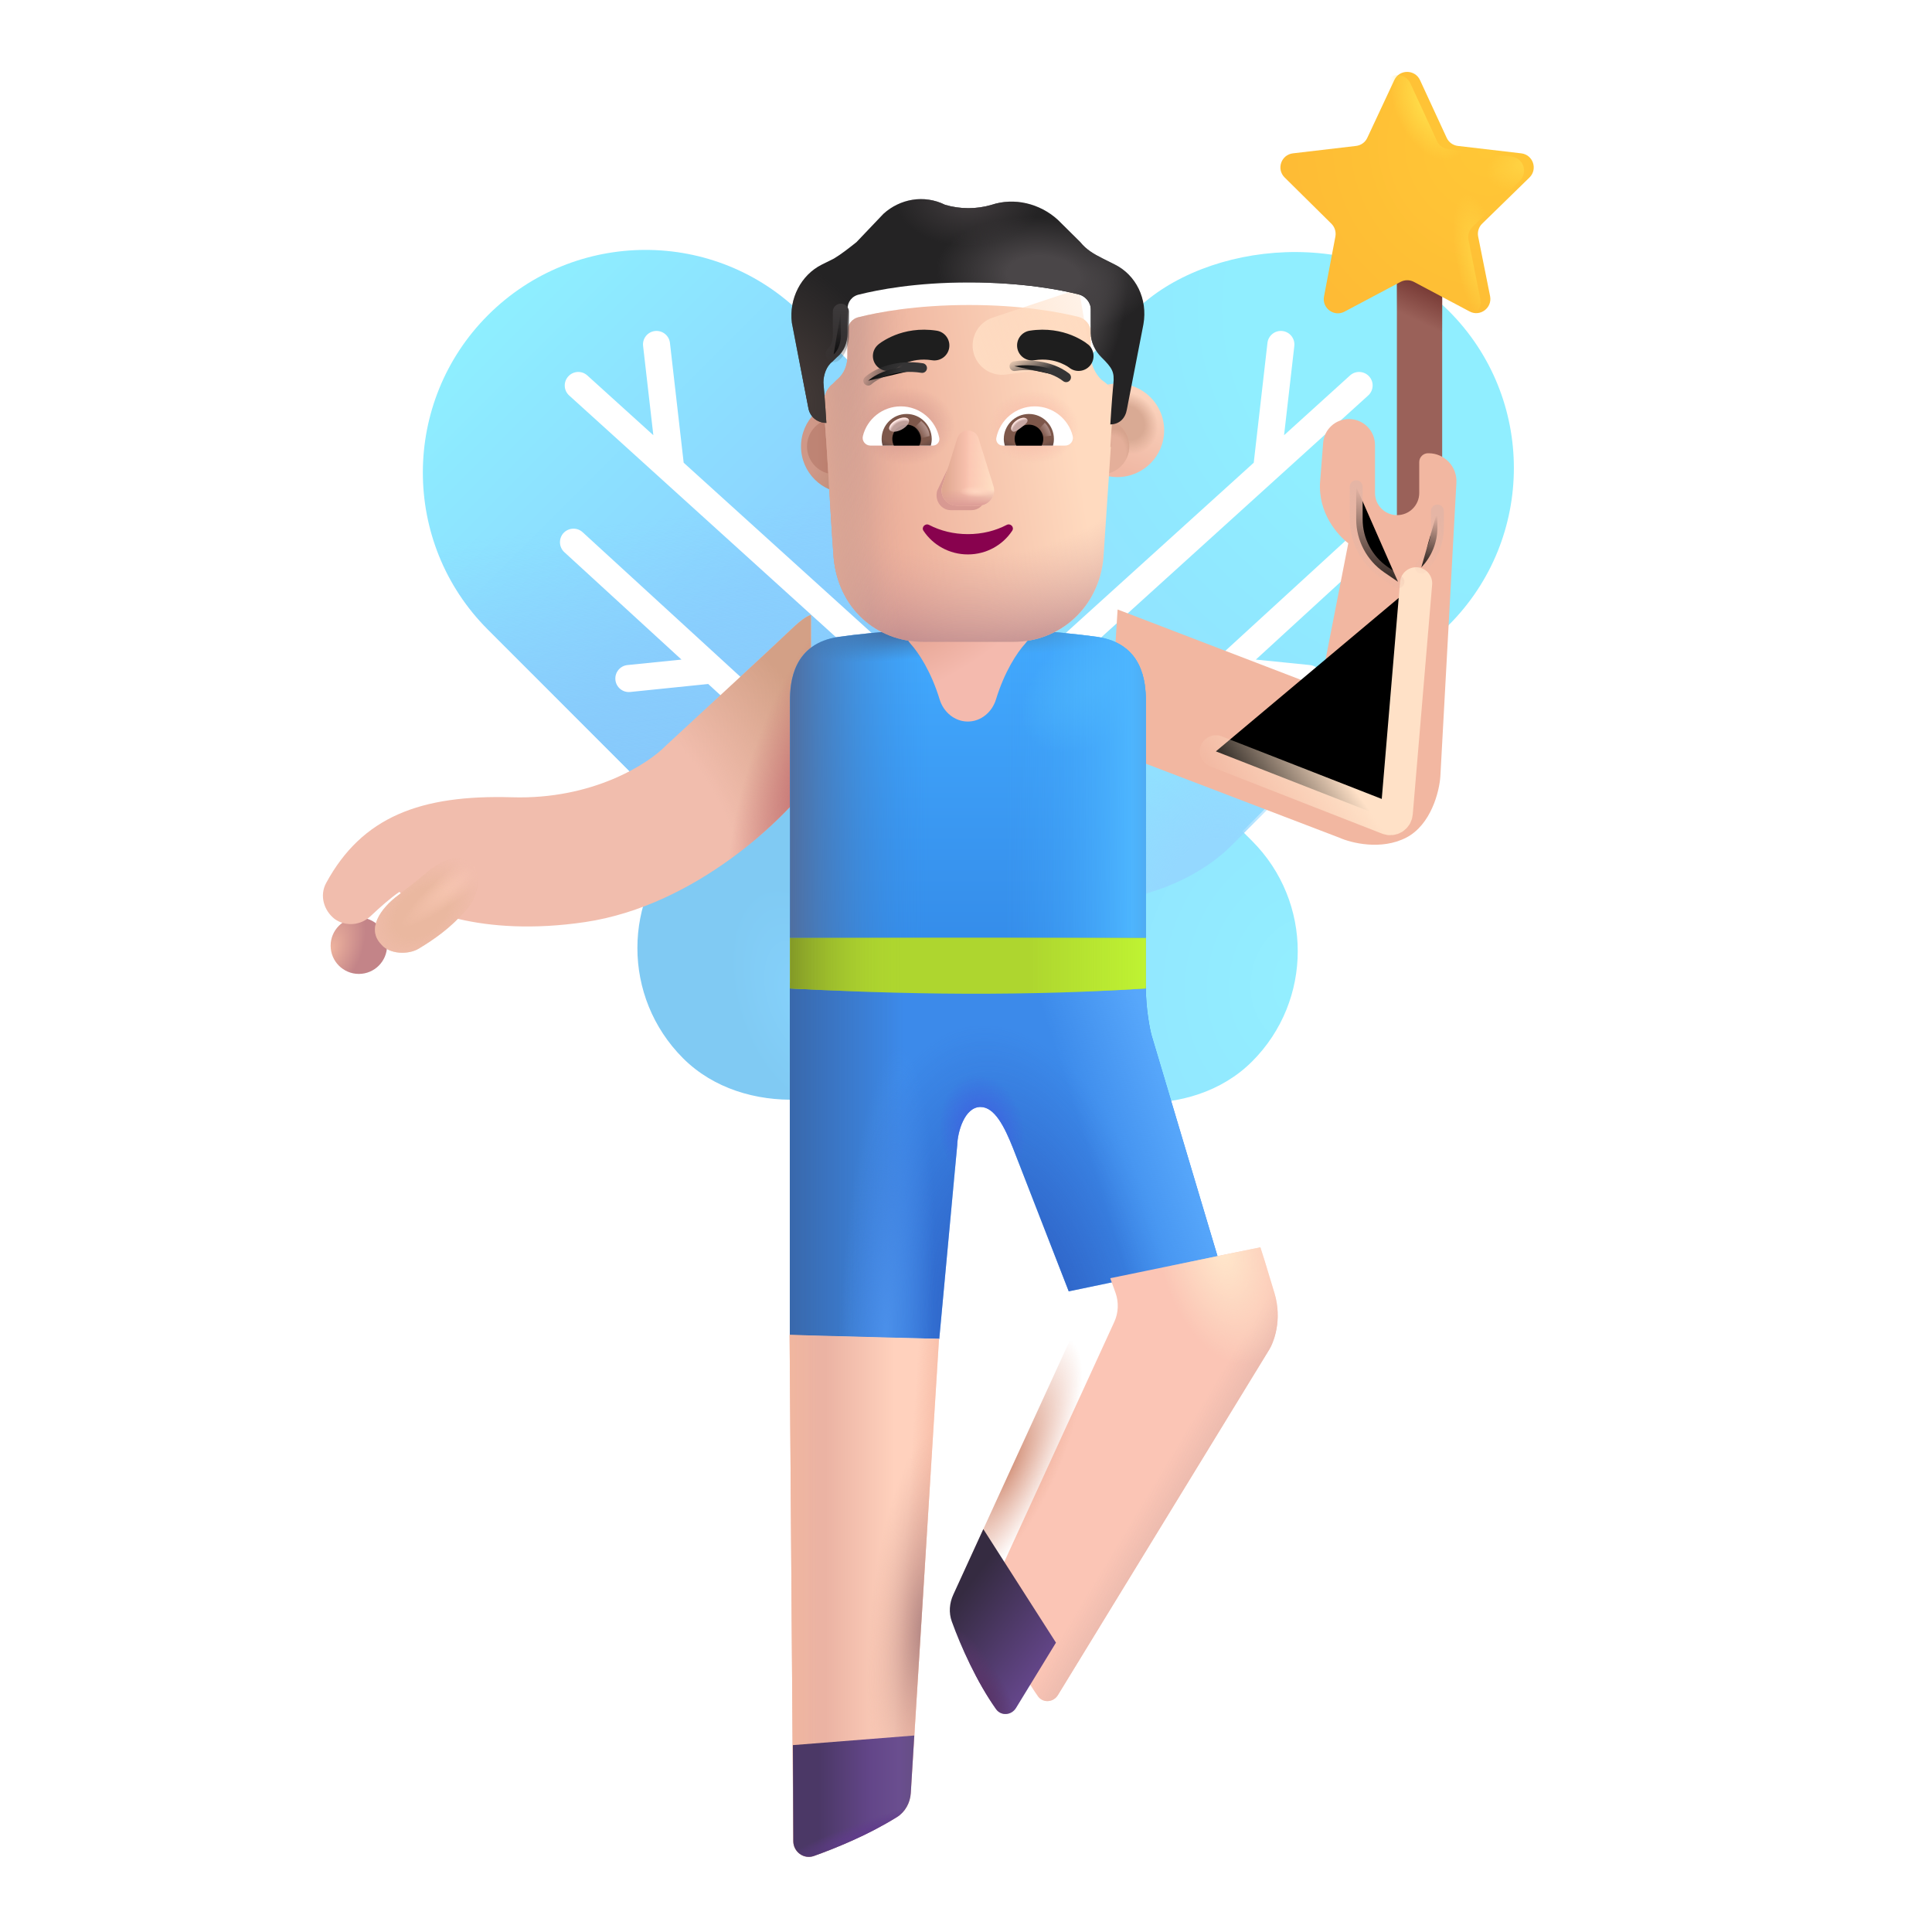 <svg viewBox="1 1 30 30" xmlns="http://www.w3.org/2000/svg">
<g filter="url(#filter0_ii_4002_1158)">
<rect x="12.963" y="13.403" width="4.843" height="8.191" rx="2.422" transform="rotate(-45 12.963 13.403)" fill="url(#paint0_radial_4002_1158)"/>
</g>
<g filter="url(#filter1_iii_4002_1158)">
<rect width="6.894" height="11.735" rx="3.447" transform="matrix(-0.707 -0.707 -0.707 0.707 25.985 8.267)" fill="url(#paint1_radial_4002_1158)"/>
</g>
<rect width="6.894" height="11.735" rx="3.447" transform="matrix(-0.707 -0.707 -0.707 0.707 25.985 8.267)" fill="url(#paint2_radial_4002_1158)"/>
<g filter="url(#filter2_iii_4002_1158)">
<path d="M8.523 10.723C7.177 9.377 7.182 7.189 8.528 5.843C9.875 4.497 12.063 4.491 13.409 5.837L14.598 7.026C14.936 7.364 15.2 7.769 15.374 8.215L16.573 11.301C16.728 11.699 16.807 12.123 16.807 12.55V13.11C16.807 13.758 16.55 14.379 16.092 14.837C15.138 15.791 13.591 15.791 12.637 14.837L8.523 10.723Z" fill="url(#paint3_linear_4002_1158)"/>
<path d="M8.523 10.723C7.177 9.377 7.182 7.189 8.528 5.843C9.875 4.497 12.063 4.491 13.409 5.837L14.598 7.026C14.936 7.364 15.2 7.769 15.374 8.215L16.573 11.301C16.728 11.699 16.807 12.123 16.807 12.55V13.11C16.807 13.758 16.55 14.379 16.092 14.837C15.138 15.791 13.591 15.791 12.637 14.837L8.523 10.723Z" fill="url(#paint4_linear_4002_1158)"/>
</g>
<g filter="url(#filter3_i_4002_1158)">
<rect width="4.843" height="8.244" rx="2.422" transform="matrix(-0.707 -0.707 -0.707 0.707 19.097 13.366)" fill="url(#paint5_radial_4002_1158)"/>
</g>
<g filter="url(#filter4_dd_4002_1158)">
<path d="M10.047 9.264C9.962 9.186 9.829 9.192 9.75 9.277C9.672 9.363 9.678 9.496 9.763 9.574L11.582 11.242L10.743 11.327C10.628 11.339 10.544 11.442 10.556 11.558C10.568 11.673 10.671 11.757 10.786 11.745L11.997 11.621L12.951 12.496C13.036 12.574 13.169 12.568 13.248 12.483C13.326 12.398 13.32 12.265 13.235 12.186L10.047 9.264Z" fill="white"/>
</g>
<g filter="url(#filter5_dd_4002_1158)">
<path d="M11.403 6.325C11.39 6.21 11.286 6.127 11.17 6.14C11.055 6.153 10.972 6.258 10.986 6.373L11.145 7.758L10.12 6.83C10.034 6.752 9.902 6.759 9.824 6.845C9.746 6.931 9.752 7.063 9.838 7.141L15.569 12.333C15.655 12.411 15.788 12.404 15.866 12.318C15.943 12.232 15.937 12.099 15.851 12.021L11.616 8.185L11.403 6.325Z" fill="white"/>
</g>
<g filter="url(#filter6_dd_4002_1158)">
<path d="M22.037 9.264C22.122 9.186 22.255 9.192 22.333 9.277C22.412 9.363 22.406 9.496 22.32 9.574L20.501 11.242L21.341 11.327C21.456 11.339 21.54 11.442 21.528 11.558C21.516 11.673 21.413 11.757 21.298 11.745L20.087 11.621L19.133 12.496C19.047 12.574 18.915 12.568 18.836 12.483C18.758 12.398 18.764 12.265 18.849 12.186L22.037 9.264Z" fill="white"/>
</g>
<g filter="url(#filter7_dd_4002_1158)">
<path d="M20.681 6.325C20.694 6.21 20.798 6.127 20.913 6.14C21.029 6.153 21.111 6.258 21.098 6.373L20.939 7.758L21.963 6.83C22.049 6.752 22.182 6.759 22.26 6.845C22.338 6.931 22.331 7.063 22.245 7.141L16.515 12.333C16.429 12.411 16.296 12.404 16.218 12.318C16.14 12.232 16.147 12.099 16.233 12.021L20.468 8.185L20.681 6.325Z" fill="white"/>
</g>
<g filter="url(#filter8_i_4002_1158)">
<rect x="22.341" y="4.997" width="0.703" height="4.633" rx="0.352" fill="#9A6159"/>
<rect x="22.341" y="4.997" width="0.703" height="4.633" rx="0.352" fill="url(#paint6_linear_4002_1158)"/>
</g>
<g filter="url(#filter9_i_4002_1158)">
<path d="M22.501 2.293C22.58 2.124 22.821 2.124 22.9 2.294L23.314 3.19C23.346 3.26 23.412 3.307 23.488 3.316L24.471 3.431C24.655 3.452 24.732 3.677 24.599 3.807L23.865 4.523C23.812 4.575 23.788 4.651 23.803 4.724L23.988 5.649C24.024 5.831 23.833 5.974 23.669 5.886L22.805 5.427C22.74 5.393 22.663 5.393 22.598 5.427L21.728 5.889C21.565 5.976 21.375 5.835 21.409 5.654L21.586 4.722C21.599 4.65 21.576 4.576 21.524 4.524L20.798 3.806C20.666 3.676 20.744 3.452 20.927 3.431L21.907 3.316C21.983 3.307 22.049 3.26 22.081 3.191L22.501 2.293Z" fill="url(#paint7_radial_4002_1158)"/>
</g>
<path d="M22.501 2.293C22.58 2.124 22.821 2.124 22.9 2.294L23.314 3.19C23.346 3.26 23.412 3.307 23.488 3.316L24.471 3.431C24.655 3.452 24.732 3.677 24.599 3.807L23.865 4.523C23.812 4.575 23.788 4.651 23.803 4.724L23.988 5.649C24.024 5.831 23.833 5.974 23.669 5.886L22.805 5.427C22.74 5.393 22.663 5.393 22.598 5.427L21.728 5.889C21.565 5.976 21.375 5.835 21.409 5.654L21.586 4.722C21.599 4.65 21.576 4.576 21.524 4.524L20.798 3.806C20.666 3.676 20.744 3.452 20.927 3.431L21.907 3.316C21.983 3.307 22.049 3.26 22.081 3.191L22.501 2.293Z" fill="url(#paint8_radial_4002_1158)"/>
<path d="M22.501 2.293C22.58 2.124 22.821 2.124 22.9 2.294L23.314 3.19C23.346 3.26 23.412 3.307 23.488 3.316L24.471 3.431C24.655 3.452 24.732 3.677 24.599 3.807L23.865 4.523C23.812 4.575 23.788 4.651 23.803 4.724L23.988 5.649C24.024 5.831 23.833 5.974 23.669 5.886L22.805 5.427C22.74 5.393 22.663 5.393 22.598 5.427L21.728 5.889C21.565 5.976 21.375 5.835 21.409 5.654L21.586 4.722C21.599 4.65 21.576 4.576 21.524 4.524L20.798 3.806C20.666 3.676 20.744 3.452 20.927 3.431L21.907 3.316C21.983 3.307 22.049 3.26 22.081 3.191L22.501 2.293Z" fill="url(#paint9_radial_4002_1158)"/>
<path d="M22.501 2.293C22.58 2.124 22.821 2.124 22.9 2.294L23.314 3.19C23.346 3.26 23.412 3.307 23.488 3.316L24.471 3.431C24.655 3.452 24.732 3.677 24.599 3.807L23.865 4.523C23.812 4.575 23.788 4.651 23.803 4.724L23.988 5.649C24.024 5.831 23.833 5.974 23.669 5.886L22.805 5.427C22.74 5.393 22.663 5.393 22.598 5.427L21.728 5.889C21.565 5.976 21.375 5.835 21.409 5.654L21.586 4.722C21.599 4.65 21.576 4.576 21.524 4.524L20.798 3.806C20.666 3.676 20.744 3.452 20.927 3.431L21.907 3.316C21.983 3.307 22.049 3.26 22.081 3.191L22.501 2.293Z" fill="url(#paint10_radial_4002_1158)"/>
<path d="M13.264 21.733V16.261L18.792 16.317C18.792 16.665 18.855 16.983 18.883 17.082L19.924 20.568L17.595 21.052L16.73 18.829C16.597 18.493 16.444 18.189 16.225 18.189C15.976 18.189 15.869 18.58 15.864 18.78L15.585 21.79L13.264 21.733Z" fill="#3C8AEA"/>
<path d="M13.264 21.733V16.261L18.792 16.317C18.792 16.665 18.855 16.983 18.883 17.082L19.924 20.568L17.595 21.052L16.73 18.829C16.597 18.493 16.444 18.189 16.225 18.189C15.976 18.189 15.869 18.58 15.864 18.78L15.585 21.79L13.264 21.733Z" fill="url(#paint11_linear_4002_1158)"/>
<path d="M13.264 21.733V16.261L18.792 16.317C18.792 16.665 18.855 16.983 18.883 17.082L19.924 20.568L17.595 21.052L16.73 18.829C16.597 18.493 16.444 18.189 16.225 18.189C15.976 18.189 15.869 18.58 15.864 18.78L15.585 21.79L13.264 21.733Z" fill="url(#paint12_radial_4002_1158)"/>
<path d="M13.264 21.733V16.261L18.792 16.317C18.792 16.665 18.855 16.983 18.883 17.082L19.924 20.568L17.595 21.052L16.73 18.829C16.597 18.493 16.444 18.189 16.225 18.189C15.976 18.189 15.869 18.58 15.864 18.78L15.585 21.79L13.264 21.733Z" fill="url(#paint13_radial_4002_1158)"/>
<path d="M13.264 21.733V16.261L18.792 16.317C18.792 16.665 18.855 16.983 18.883 17.082L19.924 20.568L17.595 21.052L16.73 18.829C16.597 18.493 16.444 18.189 16.225 18.189C15.976 18.189 15.869 18.58 15.864 18.78L15.585 21.79L13.264 21.733Z" fill="url(#paint14_linear_4002_1158)"/>
<path d="M13.264 21.733V16.261L18.792 16.317C18.792 16.665 18.855 16.983 18.883 17.082L19.924 20.568L17.595 21.052L16.73 18.829C16.597 18.493 16.444 18.189 16.225 18.189C15.976 18.189 15.869 18.58 15.864 18.78L15.585 21.79L13.264 21.733Z" fill="url(#paint15_radial_4002_1158)"/>
<path d="M13.267 16.349V15.528H18.792V16.349C16.455 16.497 14.516 16.411 13.267 16.349Z" fill="#AED62F"/>
<path d="M13.267 16.349V15.528H18.792V16.349C16.455 16.497 14.516 16.411 13.267 16.349Z" fill="url(#paint16_linear_4002_1158)"/>
<path d="M13.267 16.349V15.528H18.792V16.349C16.455 16.497 14.516 16.411 13.267 16.349Z" fill="url(#paint17_linear_4002_1158)"/>
<path d="M13.318 29.589L13.261 21.728L15.581 21.79L15.142 28.843C15.133 28.995 15.056 29.136 14.927 29.216C14.485 29.49 13.988 29.694 13.64 29.819C13.482 29.876 13.319 29.757 13.318 29.589Z" fill="url(#paint18_linear_4002_1158)"/>
<path d="M13.318 29.589L13.261 21.728L15.581 21.79L15.142 28.843C15.133 28.995 15.056 29.136 14.927 29.216C14.485 29.49 13.988 29.694 13.64 29.819C13.482 29.876 13.319 29.757 13.318 29.589Z" fill="url(#paint19_linear_4002_1158)"/>
<path d="M13.318 29.589L13.261 21.728L15.581 21.79L15.142 28.843C15.133 28.995 15.056 29.136 14.927 29.216C14.485 29.49 13.988 29.694 13.64 29.819C13.482 29.876 13.319 29.757 13.318 29.589Z" fill="url(#paint20_radial_4002_1158)"/>
<path d="M13.318 29.589L13.261 21.728L15.581 21.79L15.142 28.843C15.133 28.995 15.056 29.136 14.927 29.216C14.485 29.49 13.988 29.694 13.64 29.819C13.482 29.876 13.319 29.757 13.318 29.589Z" fill="url(#paint21_linear_4002_1158)"/>
<path d="M13.312 28.098L13.318 29.589C13.319 29.757 13.482 29.876 13.64 29.819C13.988 29.694 14.485 29.49 14.927 29.216C15.056 29.136 15.133 28.995 15.143 28.843L15.197 27.949L13.312 28.098Z" fill="url(#paint22_linear_4002_1158)"/>
<path d="M13.312 28.098L13.318 29.589C13.319 29.757 13.482 29.876 13.64 29.819C13.988 29.694 14.485 29.49 14.927 29.216C15.056 29.136 15.133 28.995 15.143 28.843L15.197 27.949L13.312 28.098Z" fill="url(#paint23_radial_4002_1158)"/>
<g filter="url(#filter10_i_4002_1158)">
<path d="M17.672 21.275L17.59 21.048L19.921 20.568C19.942 20.63 20.015 20.86 20.14 21.279C20.265 21.697 20.129 22.052 20.046 22.177L16.777 27.521C16.706 27.637 16.544 27.649 16.466 27.538C16.169 27.117 15.919 26.564 15.78 26.18C15.73 26.043 15.742 25.893 15.803 25.761L17.652 21.728C17.718 21.585 17.724 21.422 17.672 21.275Z" fill="#FBC5B5"/>
<path d="M17.672 21.275L17.59 21.048L19.921 20.568C19.942 20.63 20.015 20.86 20.14 21.279C20.265 21.697 20.129 22.052 20.046 22.177L16.777 27.521C16.706 27.637 16.544 27.649 16.466 27.538C16.169 27.117 15.919 26.564 15.78 26.18C15.73 26.043 15.742 25.893 15.803 25.761L17.652 21.728C17.718 21.585 17.724 21.422 17.672 21.275Z" fill="url(#paint24_linear_4002_1158)"/>
<path d="M17.672 21.275L17.59 21.048L19.921 20.568C19.942 20.63 20.015 20.86 20.14 21.279C20.265 21.697 20.129 22.052 20.046 22.177L16.777 27.521C16.706 27.637 16.544 27.649 16.466 27.538C16.169 27.117 15.919 26.564 15.78 26.18C15.73 26.043 15.742 25.893 15.803 25.761L17.652 21.728C17.718 21.585 17.724 21.422 17.672 21.275Z" fill="url(#paint25_radial_4002_1158)"/>
</g>
<path d="M17.672 21.275L17.59 21.048L19.921 20.568C19.942 20.63 20.015 20.86 20.14 21.279C20.265 21.697 20.129 22.052 20.046 22.177L16.777 27.521C16.706 27.637 16.544 27.649 16.466 27.538C16.169 27.117 15.919 26.564 15.78 26.18C15.73 26.043 15.742 25.893 15.803 25.761L17.652 21.728C17.718 21.585 17.724 21.422 17.672 21.275Z" fill="url(#paint26_radial_4002_1158)"/>
<path d="M17.397 26.507L16.777 27.521C16.706 27.637 16.544 27.649 16.466 27.538C16.169 27.117 15.919 26.564 15.78 26.18C15.73 26.043 15.742 25.893 15.803 25.761L16.269 24.744L17.397 26.507Z" fill="url(#paint27_linear_4002_1158)"/>
<path d="M17.397 26.507L16.777 27.521C16.706 27.637 16.544 27.649 16.466 27.538C16.169 27.117 15.919 26.564 15.78 26.18C15.73 26.043 15.742 25.893 15.803 25.761L16.269 24.744L17.397 26.507Z" fill="url(#paint28_radial_4002_1158)"/>
<circle cx="6.572" cy="15.685" r="0.438" fill="url(#paint29_radial_4002_1158)"/>
<g filter="url(#filter11_iii_4002_1158)">
<path d="M13.28 11.278C13.474 11.091 13.569 11.049 13.593 11.052V13.642C13.194 14.199 11.81 15.561 10.085 15.818C8.47 16.057 7.444 15.612 7.202 15.349C7.07 15.438 6.9 15.588 6.754 15.726C6.602 15.87 6.369 15.892 6.198 15.771C6.025 15.637 5.96 15.402 6.065 15.21C6.623 14.184 7.527 13.838 8.952 13.88C10.208 13.918 11.069 13.359 11.343 13.075C11.908 12.555 13.086 11.466 13.28 11.278Z" fill="#F1BDAD"/>
<path d="M13.28 11.278C13.474 11.091 13.569 11.049 13.593 11.052V13.642C13.194 14.199 11.81 15.561 10.085 15.818C8.47 16.057 7.444 15.612 7.202 15.349C7.07 15.438 6.9 15.588 6.754 15.726C6.602 15.87 6.369 15.892 6.198 15.771C6.025 15.637 5.96 15.402 6.065 15.21C6.623 14.184 7.527 13.838 8.952 13.88C10.208 13.918 11.069 13.359 11.343 13.075C11.908 12.555 13.086 11.466 13.28 11.278Z" fill="url(#paint30_radial_4002_1158)"/>
<path d="M13.28 11.278C13.474 11.091 13.569 11.049 13.593 11.052V13.642C13.194 14.199 11.81 15.561 10.085 15.818C8.47 16.057 7.444 15.612 7.202 15.349C7.07 15.438 6.9 15.588 6.754 15.726C6.602 15.87 6.369 15.892 6.198 15.771C6.025 15.637 5.96 15.402 6.065 15.21C6.623 14.184 7.527 13.838 8.952 13.88C10.208 13.918 11.069 13.359 11.343 13.075C11.908 12.555 13.086 11.466 13.28 11.278Z" fill="url(#paint31_radial_4002_1158)"/>
</g>
<g filter="url(#filter12_i_4002_1158)">
<path d="M7.08 15.003C7.257 14.87 7.419 14.739 7.511 14.661C7.926 14.315 8.148 14.444 8.234 14.533C8.333 14.635 8.378 14.95 8.14 15.228C7.891 15.518 7.631 15.692 7.405 15.829C7.24 15.93 6.946 15.917 6.823 15.767C6.585 15.525 6.81 15.206 7.08 15.003Z" fill="#EAB8A0"/>
<path d="M7.08 15.003C7.257 14.87 7.419 14.739 7.511 14.661C7.926 14.315 8.148 14.444 8.234 14.533C8.333 14.635 8.378 14.95 8.14 15.228C7.891 15.518 7.631 15.692 7.405 15.829C7.24 15.93 6.946 15.917 6.823 15.767C6.585 15.525 6.81 15.206 7.08 15.003Z" fill="url(#paint32_radial_4002_1158)"/>
<path d="M7.08 15.003C7.257 14.87 7.419 14.739 7.511 14.661C7.926 14.315 8.148 14.444 8.234 14.533C8.333 14.635 8.378 14.95 8.14 15.228C7.891 15.518 7.631 15.692 7.405 15.829C7.24 15.93 6.946 15.917 6.823 15.767C6.585 15.525 6.81 15.206 7.08 15.003Z" fill="url(#paint33_radial_4002_1158)"/>
</g>
<g filter="url(#filter13_i_4002_1158)">
<path d="M21.499 12.271L18.354 11.064L18.218 13.239L21.796 14.607C21.981 14.69 22.447 14.807 22.835 14.607C23.222 14.407 23.351 13.888 23.366 13.653L23.615 9.094C23.628 8.846 23.431 8.638 23.182 8.638H23.175C23.099 8.638 23.038 8.699 23.038 8.775V9.255C23.038 9.445 22.884 9.599 22.694 9.599C22.504 9.599 22.351 9.445 22.351 9.255V8.511C22.351 8.287 22.17 8.107 21.947 8.107C21.737 8.107 21.563 8.266 21.546 8.475C21.533 8.637 21.517 8.841 21.499 9.075C21.461 9.569 21.775 9.911 21.936 10.036L21.499 12.271Z" fill="#F2B7A1"/>
</g>
<path d="M16.017 10.725C15.579 10.74 14.597 10.808 14.032 10.888C13.31 10.989 13.267 11.599 13.267 11.88V15.56H18.792V11.88C18.792 11.599 18.749 10.989 18.028 10.888C17.462 10.808 16.48 10.74 16.043 10.725C16.038 10.725 16.034 10.724 16.03 10.724C16.025 10.724 16.021 10.725 16.017 10.725Z" fill="url(#paint34_linear_4002_1158)"/>
<path d="M16.017 10.725C15.579 10.74 14.597 10.808 14.032 10.888C13.31 10.989 13.267 11.599 13.267 11.88V15.56H18.792V11.88C18.792 11.599 18.749 10.989 18.028 10.888C17.462 10.808 16.48 10.74 16.043 10.725C16.038 10.725 16.034 10.724 16.03 10.724C16.025 10.724 16.021 10.725 16.017 10.725Z" fill="url(#paint35_linear_4002_1158)"/>
<path d="M16.017 10.725C15.579 10.74 14.597 10.808 14.032 10.888C13.31 10.989 13.267 11.599 13.267 11.88V15.56H18.792V11.88C18.792 11.599 18.749 10.989 18.028 10.888C17.462 10.808 16.48 10.74 16.043 10.725C16.038 10.725 16.034 10.724 16.03 10.724C16.025 10.724 16.021 10.725 16.017 10.725Z" fill="url(#paint36_radial_4002_1158)"/>
<path d="M16.017 10.725C15.579 10.74 14.597 10.808 14.032 10.888C13.31 10.989 13.267 11.599 13.267 11.88V15.56H18.792V11.88C18.792 11.599 18.749 10.989 18.028 10.888C17.462 10.808 16.48 10.74 16.043 10.725C16.038 10.725 16.034 10.724 16.03 10.724C16.025 10.724 16.021 10.725 16.017 10.725Z" fill="url(#paint37_radial_4002_1158)"/>
<path d="M16.017 10.725C15.579 10.74 14.597 10.808 14.032 10.888C13.31 10.989 13.267 11.599 13.267 11.88V15.56H18.792V11.88C18.792 11.599 18.749 10.989 18.028 10.888C17.462 10.808 16.48 10.74 16.043 10.725C16.038 10.725 16.034 10.724 16.03 10.724C16.025 10.724 16.021 10.725 16.017 10.725Z" fill="url(#paint38_radial_4002_1158)"/>
<path d="M16.017 10.725C15.579 10.74 14.597 10.808 14.032 10.888C13.31 10.989 13.267 11.599 13.267 11.88V15.56H18.792V11.88C18.792 11.599 18.749 10.989 18.028 10.888C17.462 10.808 16.48 10.74 16.043 10.725C16.038 10.725 16.034 10.724 16.03 10.724C16.025 10.724 16.021 10.725 16.017 10.725Z" fill="url(#paint39_linear_4002_1158)"/>
<path d="M16.017 10.725C15.579 10.74 14.597 10.808 14.032 10.888C13.31 10.989 13.267 11.599 13.267 11.88V15.56H18.792V11.88C18.792 11.599 18.749 10.989 18.028 10.888C17.462 10.808 16.48 10.74 16.043 10.725C16.038 10.725 16.034 10.724 16.03 10.724C16.025 10.724 16.021 10.725 16.017 10.725Z" fill="url(#paint40_linear_4002_1158)"/>
<path d="M15.069 10.486V10.835C15.069 10.893 15.096 10.948 15.135 10.992C15.269 11.139 15.461 11.435 15.591 11.862C15.651 12.057 15.823 12.204 16.028 12.204C16.233 12.204 16.405 12.057 16.465 11.862C16.596 11.435 16.787 11.139 16.921 10.992C16.961 10.948 16.987 10.893 16.987 10.835V10.486H15.069Z" fill="url(#paint41_radial_4002_1158)"/>
<g filter="url(#filter14_f_4002_1158)">
<path d="M19.88 12.667L22.552 13.712C22.614 13.737 22.682 13.694 22.688 13.627L22.989 10.058" stroke="url(#paint42_linear_4002_1158)" stroke-width="0.5" stroke-linecap="round"/>
</g>
<g filter="url(#filter15_f_4002_1158)">
<path d="M22.059 8.558V9.063C22.059 9.392 22.222 9.701 22.493 9.887L22.708 10.034" stroke="url(#paint43_linear_4002_1158)" stroke-width="0.2" stroke-linecap="round"/>
</g>
<g filter="url(#filter16_f_4002_1158)">
<path d="M23.32 8.935V9.193C23.32 9.423 23.23 9.644 23.07 9.81V9.81" stroke="url(#paint44_linear_4002_1158)" stroke-width="0.2" stroke-linecap="round"/>
</g>
<g filter="url(#filter17_i_4002_1158)">
<circle cx="13.964" cy="7.932" r="0.726" fill="url(#paint45_radial_4002_1158)"/>
</g>
<g filter="url(#filter18_f_4002_1158)">
<circle cx="13.964" cy="7.932" r="0.433" fill="url(#paint46_linear_4002_1158)"/>
</g>
<g filter="url(#filter19_i_4002_1158)">
<circle cx="18.101" cy="7.932" r="0.726" fill="url(#paint47_linear_4002_1158)"/>
<circle cx="18.101" cy="7.932" r="0.726" fill="url(#paint48_radial_4002_1158)"/>
</g>
<g filter="url(#filter20_f_4002_1158)">
<circle cx="18.102" cy="7.932" r="0.433" fill="#E4AF9A"/>
<circle cx="18.102" cy="7.932" r="0.433" fill="url(#paint49_radial_4002_1158)"/>
<circle cx="18.102" cy="7.932" r="0.433" fill="url(#paint50_radial_4002_1158)"/>
</g>
<g filter="url(#filter21_i_4002_1158)">
<path d="M13.786 7.04C13.786 6.924 13.832 6.785 13.926 6.716L13.996 6.646C14.112 6.553 14.159 6.414 14.159 6.275V5.904C14.159 5.788 14.229 5.695 14.346 5.672C14.626 5.602 15.209 5.486 16.049 5.486C16.889 5.486 17.472 5.602 17.752 5.672C17.845 5.695 17.938 5.788 17.938 5.904V6.275C17.938 6.414 18.008 6.553 18.102 6.646C18.32 6.799 18.306 6.883 18.288 7.063C18.265 7.295 18.241 7.69 18.241 7.69C18.244 7.69 18.247 7.69 18.249 7.69L18.134 9.411C18.064 10.181 17.459 10.717 16.738 10.717H15.341C14.597 10.717 14.015 10.181 13.945 9.411C13.884 8.621 13.858 7.829 13.786 7.04Z" fill="url(#paint51_linear_4002_1158)"/>
<path d="M13.786 7.04C13.786 6.924 13.832 6.785 13.926 6.716L13.996 6.646C14.112 6.553 14.159 6.414 14.159 6.275V5.904C14.159 5.788 14.229 5.695 14.346 5.672C14.626 5.602 15.209 5.486 16.049 5.486C16.889 5.486 17.472 5.602 17.752 5.672C17.845 5.695 17.938 5.788 17.938 5.904V6.275C17.938 6.414 18.008 6.553 18.102 6.646C18.32 6.799 18.306 6.883 18.288 7.063C18.265 7.295 18.241 7.69 18.241 7.69C18.244 7.69 18.247 7.69 18.249 7.69L18.134 9.411C18.064 10.181 17.459 10.717 16.738 10.717H15.341C14.597 10.717 14.015 10.181 13.945 9.411C13.884 8.621 13.858 7.829 13.786 7.04Z" fill="url(#paint52_radial_4002_1158)"/>
<path d="M13.786 7.04C13.786 6.924 13.832 6.785 13.926 6.716L13.996 6.646C14.112 6.553 14.159 6.414 14.159 6.275V5.904C14.159 5.788 14.229 5.695 14.346 5.672C14.626 5.602 15.209 5.486 16.049 5.486C16.889 5.486 17.472 5.602 17.752 5.672C17.845 5.695 17.938 5.788 17.938 5.904V6.275C17.938 6.414 18.008 6.553 18.102 6.646C18.32 6.799 18.306 6.883 18.288 7.063C18.265 7.295 18.241 7.69 18.241 7.69C18.244 7.69 18.247 7.69 18.249 7.69L18.134 9.411C18.064 10.181 17.459 10.717 16.738 10.717H15.341C14.597 10.717 14.015 10.181 13.945 9.411C13.884 8.621 13.858 7.829 13.786 7.04Z" fill="url(#paint53_linear_4002_1158)"/>
<path d="M13.786 7.04C13.786 6.924 13.832 6.785 13.926 6.716L13.996 6.646C14.112 6.553 14.159 6.414 14.159 6.275V5.904C14.159 5.788 14.229 5.695 14.346 5.672C14.626 5.602 15.209 5.486 16.049 5.486C16.889 5.486 17.472 5.602 17.752 5.672C17.845 5.695 17.938 5.788 17.938 5.904V6.275C17.938 6.414 18.008 6.553 18.102 6.646C18.32 6.799 18.306 6.883 18.288 7.063C18.265 7.295 18.241 7.69 18.241 7.69C18.244 7.69 18.247 7.69 18.249 7.69L18.134 9.411C18.064 10.181 17.459 10.717 16.738 10.717H15.341C14.597 10.717 14.015 10.181 13.945 9.411C13.884 8.621 13.858 7.829 13.786 7.04Z" fill="url(#paint54_linear_4002_1158)"/>
<path d="M13.786 7.04C13.786 6.924 13.832 6.785 13.926 6.716L13.996 6.646C14.112 6.553 14.159 6.414 14.159 6.275V5.904C14.159 5.788 14.229 5.695 14.346 5.672C14.626 5.602 15.209 5.486 16.049 5.486C16.889 5.486 17.472 5.602 17.752 5.672C17.845 5.695 17.938 5.788 17.938 5.904V6.275C17.938 6.414 18.008 6.553 18.102 6.646C18.32 6.799 18.306 6.883 18.288 7.063C18.265 7.295 18.241 7.69 18.241 7.69C18.244 7.69 18.247 7.69 18.249 7.69L18.134 9.411C18.064 10.181 17.459 10.717 16.738 10.717H15.341C14.597 10.717 14.015 10.181 13.945 9.411C13.884 8.621 13.858 7.829 13.786 7.04Z" fill="url(#paint55_radial_4002_1158)"/>
<path d="M13.786 7.04C13.786 6.924 13.832 6.785 13.926 6.716L13.996 6.646C14.112 6.553 14.159 6.414 14.159 6.275V5.904C14.159 5.788 14.229 5.695 14.346 5.672C14.626 5.602 15.209 5.486 16.049 5.486C16.889 5.486 17.472 5.602 17.752 5.672C17.845 5.695 17.938 5.788 17.938 5.904V6.275C17.938 6.414 18.008 6.553 18.102 6.646C18.32 6.799 18.306 6.883 18.288 7.063C18.265 7.295 18.241 7.69 18.241 7.69C18.244 7.69 18.247 7.69 18.249 7.69L18.134 9.411C18.064 10.181 17.459 10.717 16.738 10.717H15.341C14.597 10.717 14.015 10.181 13.945 9.411C13.884 8.621 13.858 7.829 13.786 7.04Z" fill="url(#paint56_radial_4002_1158)"/>
</g>
<g filter="url(#filter22_f_4002_1158)">
<path d="M17.753 5.486L16.414 5.932C16.186 6.008 16.057 6.248 16.118 6.481C16.177 6.703 16.391 6.846 16.619 6.816L17.95 6.638L17.753 5.486Z" fill="url(#paint57_linear_4002_1158)"/>
</g>
<g filter="url(#filter23_i_4002_1158)">
<path d="M18.125 5.115L18.311 5.208C18.638 5.37 18.825 5.741 18.755 6.136L18.498 7.458C18.475 7.594 18.385 7.686 18.249 7.69C18.247 7.69 18.244 7.69 18.241 7.69C18.241 7.69 18.265 7.295 18.288 7.063C18.307 6.875 18.274 6.818 18.102 6.646C18.008 6.553 17.938 6.414 17.938 6.275V5.904C17.938 5.788 17.845 5.695 17.752 5.672C17.472 5.602 16.888 5.486 16.049 5.486C15.209 5.486 14.626 5.602 14.346 5.672C14.229 5.695 14.159 5.788 14.159 5.904V6.275C14.159 6.414 14.112 6.553 13.996 6.646L13.926 6.715C13.832 6.785 13.786 6.924 13.786 7.04C13.809 7.295 13.832 7.667 13.832 7.667C13.825 7.667 13.818 7.666 13.811 7.666C13.681 7.657 13.575 7.567 13.552 7.435L13.296 6.112C13.249 5.741 13.436 5.37 13.762 5.208L13.949 5.115C14.066 5.045 14.182 4.953 14.299 4.86L14.719 4.419C14.975 4.187 15.349 4.118 15.675 4.28C15.909 4.35 16.165 4.35 16.398 4.28C16.748 4.164 17.145 4.257 17.425 4.512L17.775 4.86C17.868 4.976 17.985 5.045 18.125 5.115Z" fill="#242324"/>
<path d="M18.125 5.115L18.311 5.208C18.638 5.37 18.825 5.741 18.755 6.136L18.498 7.458C18.475 7.594 18.385 7.686 18.249 7.69C18.247 7.69 18.244 7.69 18.241 7.69C18.241 7.69 18.265 7.295 18.288 7.063C18.307 6.875 18.274 6.818 18.102 6.646C18.008 6.553 17.938 6.414 17.938 6.275V5.904C17.938 5.788 17.845 5.695 17.752 5.672C17.472 5.602 16.888 5.486 16.049 5.486C15.209 5.486 14.626 5.602 14.346 5.672C14.229 5.695 14.159 5.788 14.159 5.904V6.275C14.159 6.414 14.112 6.553 13.996 6.646L13.926 6.715C13.832 6.785 13.786 6.924 13.786 7.04C13.809 7.295 13.832 7.667 13.832 7.667C13.825 7.667 13.818 7.666 13.811 7.666C13.681 7.657 13.575 7.567 13.552 7.435L13.296 6.112C13.249 5.741 13.436 5.37 13.762 5.208L13.949 5.115C14.066 5.045 14.182 4.953 14.299 4.86L14.719 4.419C14.975 4.187 15.349 4.118 15.675 4.28C15.909 4.35 16.165 4.35 16.398 4.28C16.748 4.164 17.145 4.257 17.425 4.512L17.775 4.86C17.868 4.976 17.985 5.045 18.125 5.115Z" fill="url(#paint58_radial_4002_1158)"/>
<path d="M18.125 5.115L18.311 5.208C18.638 5.37 18.825 5.741 18.755 6.136L18.498 7.458C18.475 7.594 18.385 7.686 18.249 7.69C18.247 7.69 18.244 7.69 18.241 7.69C18.241 7.69 18.265 7.295 18.288 7.063C18.307 6.875 18.274 6.818 18.102 6.646C18.008 6.553 17.938 6.414 17.938 6.275V5.904C17.938 5.788 17.845 5.695 17.752 5.672C17.472 5.602 16.888 5.486 16.049 5.486C15.209 5.486 14.626 5.602 14.346 5.672C14.229 5.695 14.159 5.788 14.159 5.904V6.275C14.159 6.414 14.112 6.553 13.996 6.646L13.926 6.715C13.832 6.785 13.786 6.924 13.786 7.04C13.809 7.295 13.832 7.667 13.832 7.667C13.825 7.667 13.818 7.666 13.811 7.666C13.681 7.657 13.575 7.567 13.552 7.435L13.296 6.112C13.249 5.741 13.436 5.37 13.762 5.208L13.949 5.115C14.066 5.045 14.182 4.953 14.299 4.86L14.719 4.419C14.975 4.187 15.349 4.118 15.675 4.28C15.909 4.35 16.165 4.35 16.398 4.28C16.748 4.164 17.145 4.257 17.425 4.512L17.775 4.86C17.868 4.976 17.985 5.045 18.125 5.115Z" fill="url(#paint59_radial_4002_1158)"/>
<path d="M18.125 5.115L18.311 5.208C18.638 5.37 18.825 5.741 18.755 6.136L18.498 7.458C18.475 7.594 18.385 7.686 18.249 7.69C18.247 7.69 18.244 7.69 18.241 7.69C18.241 7.69 18.265 7.295 18.288 7.063C18.307 6.875 18.274 6.818 18.102 6.646C18.008 6.553 17.938 6.414 17.938 6.275V5.904C17.938 5.788 17.845 5.695 17.752 5.672C17.472 5.602 16.888 5.486 16.049 5.486C15.209 5.486 14.626 5.602 14.346 5.672C14.229 5.695 14.159 5.788 14.159 5.904V6.275C14.159 6.414 14.112 6.553 13.996 6.646L13.926 6.715C13.832 6.785 13.786 6.924 13.786 7.04C13.809 7.295 13.832 7.667 13.832 7.667C13.825 7.667 13.818 7.666 13.811 7.666C13.681 7.657 13.575 7.567 13.552 7.435L13.296 6.112C13.249 5.741 13.436 5.37 13.762 5.208L13.949 5.115C14.066 5.045 14.182 4.953 14.299 4.86L14.719 4.419C14.975 4.187 15.349 4.118 15.675 4.28C15.909 4.35 16.165 4.35 16.398 4.28C16.748 4.164 17.145 4.257 17.425 4.512L17.775 4.86C17.868 4.976 17.985 5.045 18.125 5.115Z" fill="url(#paint60_radial_4002_1158)"/>
<path d="M18.125 5.115L18.311 5.208C18.638 5.37 18.825 5.741 18.755 6.136L18.498 7.458C18.475 7.594 18.385 7.686 18.249 7.69C18.247 7.69 18.244 7.69 18.241 7.69C18.241 7.69 18.265 7.295 18.288 7.063C18.307 6.875 18.274 6.818 18.102 6.646C18.008 6.553 17.938 6.414 17.938 6.275V5.904C17.938 5.788 17.845 5.695 17.752 5.672C17.472 5.602 16.888 5.486 16.049 5.486C15.209 5.486 14.626 5.602 14.346 5.672C14.229 5.695 14.159 5.788 14.159 5.904V6.275C14.159 6.414 14.112 6.553 13.996 6.646L13.926 6.715C13.832 6.785 13.786 6.924 13.786 7.04C13.809 7.295 13.832 7.667 13.832 7.667C13.825 7.667 13.818 7.666 13.811 7.666C13.681 7.657 13.575 7.567 13.552 7.435L13.296 6.112C13.249 5.741 13.436 5.37 13.762 5.208L13.949 5.115C14.066 5.045 14.182 4.953 14.299 4.86L14.719 4.419C14.975 4.187 15.349 4.118 15.675 4.28C15.909 4.35 16.165 4.35 16.398 4.28C16.748 4.164 17.145 4.257 17.425 4.512L17.775 4.86C17.868 4.976 17.985 5.045 18.125 5.115Z" fill="url(#paint61_radial_4002_1158)"/>
</g>
<g filter="url(#filter24_f_4002_1158)">
<path d="M15.909 7.879L15.553 8.618C15.508 8.77 15.614 8.922 15.765 8.922H16.085C16.236 8.922 16.342 8.768 16.298 8.618L16.081 7.879C16.035 7.715 15.958 7.715 15.909 7.879Z" fill="#D89992"/>
</g>
<g filter="url(#filter25_f_4002_1158)">
<path d="M15.863 7.808L15.632 8.547C15.584 8.699 15.697 8.851 15.858 8.851H16.2C16.36 8.851 16.473 8.697 16.426 8.547L16.195 7.808C16.146 7.644 15.915 7.644 15.863 7.808Z" fill="#FBC4B1"/>
<path d="M15.863 7.808L15.632 8.547C15.584 8.699 15.697 8.851 15.858 8.851H16.2C16.36 8.851 16.473 8.697 16.426 8.547L16.195 7.808C16.146 7.644 15.915 7.644 15.863 7.808Z" fill="url(#paint62_linear_4002_1158)"/>
<path d="M15.863 7.808L15.632 8.547C15.584 8.699 15.697 8.851 15.858 8.851H16.2C16.36 8.851 16.473 8.697 16.426 8.547L16.195 7.808C16.146 7.644 15.915 7.644 15.863 7.808Z" fill="url(#paint63_linear_4002_1158)"/>
<path d="M15.863 7.808L15.632 8.547C15.584 8.699 15.697 8.851 15.858 8.851H16.2C16.36 8.851 16.473 8.697 16.426 8.547L16.195 7.808C16.146 7.644 15.915 7.644 15.863 7.808Z" fill="url(#paint64_linear_4002_1158)"/>
<path d="M15.863 7.808L15.632 8.547C15.584 8.699 15.697 8.851 15.858 8.851H16.2C16.36 8.851 16.473 8.697 16.426 8.547L16.195 7.808C16.146 7.644 15.915 7.644 15.863 7.808Z" fill="url(#paint65_radial_4002_1158)"/>
</g>
<path d="M16.029 9.294C15.808 9.294 15.601 9.242 15.427 9.151C15.367 9.12 15.303 9.188 15.34 9.242C15.486 9.462 15.74 9.609 16.029 9.609C16.318 9.609 16.572 9.462 16.717 9.242C16.755 9.185 16.691 9.12 16.631 9.151C16.457 9.242 16.252 9.294 16.029 9.294Z" fill="#88024E"/>
<g filter="url(#filter26_i_4002_1158)">
<path d="M17.647 6.749L17.646 6.749L17.645 6.748L17.643 6.747L17.638 6.743C17.634 6.739 17.629 6.735 17.622 6.731C17.61 6.721 17.593 6.709 17.571 6.696C17.527 6.669 17.466 6.635 17.388 6.604C17.232 6.542 17.009 6.493 16.739 6.535C16.612 6.555 16.526 6.674 16.546 6.801C16.566 6.927 16.685 7.014 16.811 6.994C16.984 6.967 17.123 6.998 17.218 7.036C17.265 7.055 17.301 7.075 17.324 7.089C17.336 7.096 17.344 7.102 17.348 7.105C17.35 7.106 17.351 7.107 17.352 7.108C17.45 7.188 17.595 7.174 17.677 7.076C17.759 6.978 17.745 6.831 17.647 6.749Z" fill="#1E1E1E"/>
</g>
<g filter="url(#filter27_i_4002_1158)">
<path d="M14.388 6.75L14.388 6.749L14.389 6.749L14.389 6.748L14.391 6.747L14.396 6.743C14.401 6.739 14.406 6.735 14.412 6.731C14.425 6.721 14.442 6.709 14.464 6.696C14.507 6.669 14.569 6.635 14.646 6.604C14.803 6.542 15.025 6.493 15.296 6.535C15.422 6.555 15.509 6.674 15.489 6.801C15.469 6.927 15.35 7.014 15.223 6.994C15.05 6.967 14.912 6.998 14.817 7.036C14.77 7.055 14.733 7.075 14.71 7.089C14.699 7.096 14.691 7.102 14.687 7.105C14.685 7.106 14.684 7.107 14.683 7.108C14.585 7.188 14.44 7.174 14.358 7.076C14.276 6.978 14.289 6.832 14.388 6.75Z" fill="#1E1E1E"/>
</g>
<path d="M17.067 7.31C17.351 7.31 17.591 7.506 17.657 7.77C17.676 7.846 17.618 7.919 17.54 7.919H16.57C16.508 7.919 16.459 7.862 16.471 7.8C16.526 7.522 16.771 7.31 17.067 7.31Z" fill="white"/>
<path d="M16.977 7.428C17.192 7.428 17.365 7.603 17.365 7.816C17.365 7.852 17.36 7.887 17.351 7.919H16.602C16.593 7.885 16.587 7.852 16.587 7.816C16.587 7.603 16.762 7.428 16.977 7.428Z" fill="url(#paint66_radial_4002_1158)"/>
<path d="M16.755 7.816C16.755 7.693 16.854 7.594 16.977 7.594C17.101 7.594 17.2 7.693 17.2 7.816C17.2 7.853 17.191 7.889 17.175 7.919H16.782C16.764 7.889 16.755 7.853 16.755 7.816Z" fill="black"/>
<g filter="url(#filter28_f_4002_1158)">
<path d="M16.949 7.51C16.977 7.547 16.919 7.592 16.853 7.642C16.788 7.691 16.739 7.725 16.711 7.688C16.683 7.651 16.714 7.581 16.78 7.532C16.846 7.483 16.921 7.473 16.949 7.51Z" fill="#C7A7A3"/>
<path d="M16.949 7.51C16.977 7.547 16.919 7.592 16.853 7.642C16.788 7.691 16.739 7.725 16.711 7.688C16.683 7.651 16.714 7.581 16.78 7.532C16.846 7.483 16.921 7.473 16.949 7.51Z" fill="url(#paint67_radial_4002_1158)"/>
</g>
<g filter="url(#filter29_f_4002_1158)">
<path d="M17.323 7.765C17.309 7.665 17.25 7.589 17.223 7.564L17.11 7.688L17.16 7.787L17.323 7.765Z" fill="url(#paint68_linear_4002_1158)"/>
</g>
<path d="M14.988 7.31C14.704 7.31 14.464 7.506 14.399 7.77C14.38 7.846 14.438 7.919 14.516 7.919H15.486C15.547 7.919 15.597 7.862 15.585 7.8C15.53 7.522 15.283 7.31 14.988 7.31Z" fill="white"/>
<path d="M15.078 7.428C14.863 7.428 14.69 7.603 14.69 7.816C14.69 7.852 14.695 7.887 14.704 7.919H15.454C15.463 7.885 15.468 7.852 15.468 7.816C15.466 7.603 15.293 7.428 15.078 7.428Z" fill="url(#paint69_radial_4002_1158)"/>
<path d="M15.3 7.816C15.3 7.693 15.202 7.594 15.078 7.594C14.955 7.594 14.856 7.693 14.856 7.816C14.856 7.853 14.865 7.889 14.88 7.919H15.274C15.29 7.889 15.3 7.853 15.3 7.816Z" fill="black"/>
<g filter="url(#filter30_f_4002_1158)">
<path d="M15.433 7.771C15.433 7.645 15.331 7.562 15.303 7.536L15.178 7.658L15.255 7.815L15.433 7.771Z" fill="url(#paint70_linear_4002_1158)"/>
</g>
<g filter="url(#filter31_f_4002_1158)">
<ellipse cx="14.961" cy="7.594" rx="0.169" ry="0.086" transform="rotate(-27.914 14.961 7.594)" fill="#C7A7A3" fill-opacity="0.9"/>
<ellipse cx="14.961" cy="7.594" rx="0.169" ry="0.086" transform="rotate(-27.914 14.961 7.594)" fill="url(#paint71_radial_4002_1158)"/>
</g>
<g filter="url(#filter32_f_4002_1158)">
<path d="M16.751 6.686C16.938 6.654 17.303 6.663 17.555 6.859" stroke="url(#paint72_linear_4002_1158)" stroke-width="0.15" stroke-linecap="round"/>
</g>
<g filter="url(#filter33_f_4002_1158)">
<path d="M14.481 6.912C14.623 6.786 14.934 6.654 15.319 6.715" stroke="url(#paint73_linear_4002_1158)" stroke-width="0.15" stroke-linecap="round"/>
</g>
<g filter="url(#filter34_f_4002_1158)">
<path d="M14.057 5.84V6.23C14.054 6.295 14.027 6.439 13.945 6.501" stroke="url(#paint74_linear_4002_1158)" stroke-width="0.25" stroke-linecap="round"/>
</g>
<defs>
<filter id="filter0_ii_4002_1158" x="13.891" y="10.901" width="7.335" height="7.371" filterUnits="userSpaceOnUse" color-interpolation-filters="sRGB">
<feFlood flood-opacity="0" result="BackgroundImageFix"/>
<feBlend mode="normal" in="SourceGraphic" in2="BackgroundImageFix" result="shape"/>
<feColorMatrix in="SourceAlpha" type="matrix" values="0 0 0 0 0 0 0 0 0 0 0 0 0 0 0 0 0 0 127 0" result="hardAlpha"/>
<feOffset dx="-0.075" dy="0.08"/>
<feGaussianBlur stdDeviation="0.05"/>
<feComposite in2="hardAlpha" operator="arithmetic" k2="-1" k3="1"/>
<feColorMatrix type="matrix" values="0 0 0 0 0.663 0 0 0 0 1 0 0 0 0 1 0 0 0 1 0"/>
<feBlend mode="normal" in2="shape" result="effect1_innerShadow_4002_1158"/>
<feColorMatrix in="SourceAlpha" type="matrix" values="0 0 0 0 0 0 0 0 0 0 0 0 0 0 0 0 0 0 127 0" result="hardAlpha"/>
<feOffset dx="0.05" dy="-0.08"/>
<feGaussianBlur stdDeviation="0.05"/>
<feComposite in2="hardAlpha" operator="arithmetic" k2="-1" k3="1"/>
<feColorMatrix type="matrix" values="0 0 0 0 0.514 0 0 0 0 0.745 0 0 0 0 0.996 0 0 0 1 0"/>
<feBlend mode="normal" in2="effect1_innerShadow_4002_1158" result="effect2_innerShadow_4002_1158"/>
</filter>
<filter id="filter1_iii_4002_1158" x="14.14" y="4.72" width="10.517" height="10.517" filterUnits="userSpaceOnUse" color-interpolation-filters="sRGB">
<feFlood flood-opacity="0" result="BackgroundImageFix"/>
<feBlend mode="normal" in="SourceGraphic" in2="BackgroundImageFix" result="shape"/>
<feColorMatrix in="SourceAlpha" type="matrix" values="0 0 0 0 0 0 0 0 0 0 0 0 0 0 0 0 0 0 127 0" result="hardAlpha"/>
<feOffset dx="-0.05" dy="-0.1"/>
<feGaussianBlur stdDeviation="0.05"/>
<feComposite in2="hardAlpha" operator="arithmetic" k2="-1" k3="1"/>
<feColorMatrix type="matrix" values="0 0 0 0 0.624 0 0 0 0 1 0 0 0 0 1 0 0 0 1 0"/>
<feBlend mode="normal" in2="shape" result="effect1_innerShadow_4002_1158"/>
<feColorMatrix in="SourceAlpha" type="matrix" values="0 0 0 0 0 0 0 0 0 0 0 0 0 0 0 0 0 0 127 0" result="hardAlpha"/>
<feOffset dx="-0.1" dy="0.1"/>
<feGaussianBlur stdDeviation="0.05"/>
<feComposite in2="hardAlpha" operator="arithmetic" k2="-1" k3="1"/>
<feColorMatrix type="matrix" values="0 0 0 0 0.639 0 0 0 0 1 0 0 0 0 1 0 0 0 1 0"/>
<feBlend mode="normal" in2="effect1_innerShadow_4002_1158" result="effect2_innerShadow_4002_1158"/>
<feColorMatrix in="SourceAlpha" type="matrix" values="0 0 0 0 0 0 0 0 0 0 0 0 0 0 0 0 0 0 127 0" result="hardAlpha"/>
<feOffset dx="0.1"/>
<feGaussianBlur stdDeviation="0.05"/>
<feComposite in2="hardAlpha" operator="arithmetic" k2="-1" k3="1"/>
<feColorMatrix type="matrix" values="0 0 0 0 0.475 0 0 0 0 0.788 0 0 0 0 0.827 0 0 0 1 0"/>
<feBlend mode="normal" in2="effect2_innerShadow_4002_1158" result="effect3_innerShadow_4002_1158"/>
</filter>
<filter id="filter2_iii_4002_1158" x="7.466" y="4.73" width="9.391" height="10.922" filterUnits="userSpaceOnUse" color-interpolation-filters="sRGB">
<feFlood flood-opacity="0" result="BackgroundImageFix"/>
<feBlend mode="normal" in="SourceGraphic" in2="BackgroundImageFix" result="shape"/>
<feColorMatrix in="SourceAlpha" type="matrix" values="0 0 0 0 0 0 0 0 0 0 0 0 0 0 0 0 0 0 127 0" result="hardAlpha"/>
<feOffset dx="-0.05" dy="0.1"/>
<feGaussianBlur stdDeviation="0.05"/>
<feComposite in2="hardAlpha" operator="arithmetic" k2="-1" k3="1"/>
<feColorMatrix type="matrix" values="0 0 0 0 0.592 0 0 0 0 1 0 0 0 0 1 0 0 0 1 0"/>
<feBlend mode="normal" in2="shape" result="effect1_innerShadow_4002_1158"/>
<feColorMatrix in="SourceAlpha" type="matrix" values="0 0 0 0 0 0 0 0 0 0 0 0 0 0 0 0 0 0 127 0" result="hardAlpha"/>
<feOffset dx="0.05" dy="0.05"/>
<feGaussianBlur stdDeviation="0.05"/>
<feComposite in2="hardAlpha" operator="arithmetic" k2="-1" k3="1"/>
<feColorMatrix type="matrix" values="0 0 0 0 0.545 0 0 0 0 0.812 0 0 0 0 0.831 0 0 0 1 0"/>
<feBlend mode="normal" in2="effect1_innerShadow_4002_1158" result="effect2_innerShadow_4002_1158"/>
<feColorMatrix in="SourceAlpha" type="matrix" values="0 0 0 0 0 0 0 0 0 0 0 0 0 0 0 0 0 0 127 0" result="hardAlpha"/>
<feOffset dx="0.05" dy="-0.1"/>
<feGaussianBlur stdDeviation="0.05"/>
<feComposite in2="hardAlpha" operator="arithmetic" k2="-1" k3="1"/>
<feColorMatrix type="matrix" values="0 0 0 0 0.522 0 0 0 0 0.663 0 0 0 0 0.886 0 0 0 1 0"/>
<feBlend mode="normal" in2="effect2_innerShadow_4002_1158" result="effect3_innerShadow_4002_1158"/>
</filter>
<filter id="filter3_i_4002_1158" x="10.845" y="10.894" width="7.298" height="7.298" filterUnits="userSpaceOnUse" color-interpolation-filters="sRGB">
<feFlood flood-opacity="0" result="BackgroundImageFix"/>
<feBlend mode="normal" in="SourceGraphic" in2="BackgroundImageFix" result="shape"/>
<feColorMatrix in="SourceAlpha" type="matrix" values="0 0 0 0 0 0 0 0 0 0 0 0 0 0 0 0 0 0 127 0" result="hardAlpha"/>
<feOffset dx="0.05" dy="-0.05"/>
<feGaussianBlur stdDeviation="0.05"/>
<feComposite in2="hardAlpha" operator="arithmetic" k2="-1" k3="1"/>
<feColorMatrix type="matrix" values="0 0 0 0 0.443 0 0 0 0 0.655 0 0 0 0 0.906 0 0 0 1 0"/>
<feBlend mode="normal" in2="shape" result="effect1_innerShadow_4002_1158"/>
</filter>
<filter id="filter4_dd_4002_1158" x="9.545" y="9.059" width="3.908" height="3.642" filterUnits="userSpaceOnUse" color-interpolation-filters="sRGB">
<feFlood flood-opacity="0" result="BackgroundImageFix"/>
<feColorMatrix in="SourceAlpha" type="matrix" values="0 0 0 0 0 0 0 0 0 0 0 0 0 0 0 0 0 0 127 0" result="hardAlpha"/>
<feOffset dx="-0.05" dy="0.05"/>
<feGaussianBlur stdDeviation="0.05"/>
<feComposite in2="hardAlpha" operator="out"/>
<feColorMatrix type="matrix" values="0 0 0 0 0.506 0 0 0 0 0.769 0 0 0 0 0.941 0 0 0 1 0"/>
<feBlend mode="normal" in2="BackgroundImageFix" result="effect1_dropShadow_4002_1158"/>
<feColorMatrix in="SourceAlpha" type="matrix" values="0 0 0 0 0 0 0 0 0 0 0 0 0 0 0 0 0 0 127 0" result="hardAlpha"/>
<feOffset dx="0.05" dy="-0.05"/>
<feGaussianBlur stdDeviation="0.05"/>
<feComposite in2="hardAlpha" operator="out"/>
<feColorMatrix type="matrix" values="0 0 0 0 0.6 0 0 0 0 0.941 0 0 0 0 1 0 0 0 1 0"/>
<feBlend mode="normal" in2="effect1_dropShadow_4002_1158" result="effect2_dropShadow_4002_1158"/>
<feBlend mode="normal" in="SourceGraphic" in2="effect2_dropShadow_4002_1158" result="shape"/>
</filter>
<filter id="filter5_dd_4002_1158" x="9.619" y="5.989" width="6.45" height="6.548" filterUnits="userSpaceOnUse" color-interpolation-filters="sRGB">
<feFlood flood-opacity="0" result="BackgroundImageFix"/>
<feColorMatrix in="SourceAlpha" type="matrix" values="0 0 0 0 0 0 0 0 0 0 0 0 0 0 0 0 0 0 127 0" result="hardAlpha"/>
<feOffset dx="-0.05" dy="0.05"/>
<feGaussianBlur stdDeviation="0.05"/>
<feComposite in2="hardAlpha" operator="out"/>
<feColorMatrix type="matrix" values="0 0 0 0 0.506 0 0 0 0 0.769 0 0 0 0 0.941 0 0 0 1 0"/>
<feBlend mode="normal" in2="BackgroundImageFix" result="effect1_dropShadow_4002_1158"/>
<feColorMatrix in="SourceAlpha" type="matrix" values="0 0 0 0 0 0 0 0 0 0 0 0 0 0 0 0 0 0 127 0" result="hardAlpha"/>
<feOffset dx="0.05" dy="-0.05"/>
<feGaussianBlur stdDeviation="0.05"/>
<feComposite in2="hardAlpha" operator="out"/>
<feColorMatrix type="matrix" values="0 0 0 0 0.6 0 0 0 0 0.941 0 0 0 0 1 0 0 0 1 0"/>
<feBlend mode="normal" in2="effect1_dropShadow_4002_1158" result="effect2_dropShadow_4002_1158"/>
<feBlend mode="normal" in="SourceGraphic" in2="effect2_dropShadow_4002_1158" result="shape"/>
</filter>
<filter id="filter6_dd_4002_1158" x="18.631" y="9.059" width="3.908" height="3.642" filterUnits="userSpaceOnUse" color-interpolation-filters="sRGB">
<feFlood flood-opacity="0" result="BackgroundImageFix"/>
<feColorMatrix in="SourceAlpha" type="matrix" values="0 0 0 0 0 0 0 0 0 0 0 0 0 0 0 0 0 0 127 0" result="hardAlpha"/>
<feOffset dx="-0.05" dy="0.05"/>
<feGaussianBlur stdDeviation="0.05"/>
<feComposite in2="hardAlpha" operator="out"/>
<feColorMatrix type="matrix" values="0 0 0 0 0.506 0 0 0 0 0.769 0 0 0 0 0.941 0 0 0 1 0"/>
<feBlend mode="normal" in2="BackgroundImageFix" result="effect1_dropShadow_4002_1158"/>
<feColorMatrix in="SourceAlpha" type="matrix" values="0 0 0 0 0 0 0 0 0 0 0 0 0 0 0 0 0 0 127 0" result="hardAlpha"/>
<feOffset dx="0.05" dy="-0.05"/>
<feGaussianBlur stdDeviation="0.05"/>
<feComposite in2="hardAlpha" operator="out"/>
<feColorMatrix type="matrix" values="0 0 0 0 0.608 0 0 0 0 0.969 0 0 0 0 1 0 0 0 1 0"/>
<feBlend mode="normal" in2="effect1_dropShadow_4002_1158" result="effect2_dropShadow_4002_1158"/>
<feBlend mode="normal" in="SourceGraphic" in2="effect2_dropShadow_4002_1158" result="shape"/>
</filter>
<filter id="filter7_dd_4002_1158" x="16.014" y="5.989" width="6.45" height="6.548" filterUnits="userSpaceOnUse" color-interpolation-filters="sRGB">
<feFlood flood-opacity="0" result="BackgroundImageFix"/>
<feColorMatrix in="SourceAlpha" type="matrix" values="0 0 0 0 0 0 0 0 0 0 0 0 0 0 0 0 0 0 127 0" result="hardAlpha"/>
<feOffset dx="-0.05" dy="0.05"/>
<feGaussianBlur stdDeviation="0.05"/>
<feComposite in2="hardAlpha" operator="out"/>
<feColorMatrix type="matrix" values="0 0 0 0 0.506 0 0 0 0 0.769 0 0 0 0 0.941 0 0 0 1 0"/>
<feBlend mode="normal" in2="BackgroundImageFix" result="effect1_dropShadow_4002_1158"/>
<feColorMatrix in="SourceAlpha" type="matrix" values="0 0 0 0 0 0 0 0 0 0 0 0 0 0 0 0 0 0 127 0" result="hardAlpha"/>
<feOffset dx="0.05" dy="-0.05"/>
<feGaussianBlur stdDeviation="0.05"/>
<feComposite in2="hardAlpha" operator="out"/>
<feColorMatrix type="matrix" values="0 0 0 0 0.608 0 0 0 0 0.969 0 0 0 0 1 0 0 0 1 0"/>
<feBlend mode="normal" in2="effect1_dropShadow_4002_1158" result="effect2_dropShadow_4002_1158"/>
<feBlend mode="normal" in="SourceGraphic" in2="effect2_dropShadow_4002_1158" result="shape"/>
</filter>
<filter id="filter8_i_4002_1158" x="22.341" y="4.797" width="1.003" height="4.833" filterUnits="userSpaceOnUse" color-interpolation-filters="sRGB">
<feFlood flood-opacity="0" result="BackgroundImageFix"/>
<feBlend mode="normal" in="SourceGraphic" in2="BackgroundImageFix" result="shape"/>
<feColorMatrix in="SourceAlpha" type="matrix" values="0 0 0 0 0 0 0 0 0 0 0 0 0 0 0 0 0 0 127 0" result="hardAlpha"/>
<feOffset dx="0.35" dy="-0.2"/>
<feGaussianBlur stdDeviation="0.15"/>
<feComposite in2="hardAlpha" operator="arithmetic" k2="-1" k3="1"/>
<feColorMatrix type="matrix" values="0 0 0 0 0.439 0 0 0 0 0.255 0 0 0 0 0.239 0 0 0 1 0"/>
<feBlend mode="normal" in2="shape" result="effect1_innerShadow_4002_1158"/>
</filter>
<filter id="filter9_i_4002_1158" x="20.732" y="2.117" width="4.084" height="3.799" filterUnits="userSpaceOnUse" color-interpolation-filters="sRGB">
<feFlood flood-opacity="0" result="BackgroundImageFix"/>
<feBlend mode="normal" in="SourceGraphic" in2="BackgroundImageFix" result="shape"/>
<feColorMatrix in="SourceAlpha" type="matrix" values="0 0 0 0 0 0 0 0 0 0 0 0 0 0 0 0 0 0 127 0" result="hardAlpha"/>
<feOffset dx="0.15" dy="-0.05"/>
<feGaussianBlur stdDeviation="0.25"/>
<feComposite in2="hardAlpha" operator="arithmetic" k2="-1" k3="1"/>
<feColorMatrix type="matrix" values="0 0 0 0 0.918 0 0 0 0 0.639 0 0 0 0 0.271 0 0 0 1 0"/>
<feBlend mode="normal" in2="shape" result="effect1_innerShadow_4002_1158"/>
</filter>
<filter id="filter10_i_4002_1158" x="15.749" y="20.368" width="5.091" height="7.247" filterUnits="userSpaceOnUse" color-interpolation-filters="sRGB">
<feFlood flood-opacity="0" result="BackgroundImageFix"/>
<feBlend mode="normal" in="SourceGraphic" in2="BackgroundImageFix" result="shape"/>
<feColorMatrix in="SourceAlpha" type="matrix" values="0 0 0 0 0 0 0 0 0 0 0 0 0 0 0 0 0 0 127 0" result="hardAlpha"/>
<feOffset dx="0.65" dy="-0.2"/>
<feGaussianBlur stdDeviation="0.5"/>
<feComposite in2="hardAlpha" operator="arithmetic" k2="-1" k3="1"/>
<feColorMatrix type="matrix" values="0 0 0 0 0.925 0 0 0 0 0.631 0 0 0 0 0.557 0 0 0 1 0"/>
<feBlend mode="normal" in2="shape" result="effect1_innerShadow_4002_1158"/>
</filter>
<filter id="filter11_iii_4002_1158" x="6.015" y="10.552" width="7.578" height="5.434" filterUnits="userSpaceOnUse" color-interpolation-filters="sRGB">
<feFlood flood-opacity="0" result="BackgroundImageFix"/>
<feBlend mode="normal" in="SourceGraphic" in2="BackgroundImageFix" result="shape"/>
<feColorMatrix in="SourceAlpha" type="matrix" values="0 0 0 0 0 0 0 0 0 0 0 0 0 0 0 0 0 0 127 0" result="hardAlpha"/>
<feOffset dy="-0.5"/>
<feGaussianBlur stdDeviation="0.375"/>
<feComposite in2="hardAlpha" operator="arithmetic" k2="-1" k3="1"/>
<feColorMatrix type="matrix" values="0 0 0 0 0.812 0 0 0 0 0.576 0 0 0 0 0.584 0 0 0 1 0"/>
<feBlend mode="normal" in2="shape" result="effect1_innerShadow_4002_1158"/>
<feColorMatrix in="SourceAlpha" type="matrix" values="0 0 0 0 0 0 0 0 0 0 0 0 0 0 0 0 0 0 127 0" result="hardAlpha"/>
<feOffset dy="-0.1"/>
<feGaussianBlur stdDeviation="0.125"/>
<feComposite in2="hardAlpha" operator="arithmetic" k2="-1" k3="1"/>
<feColorMatrix type="matrix" values="0 0 0 0 0.725 0 0 0 0 0.471 0 0 0 0 0.506 0 0 0 1 0"/>
<feBlend mode="normal" in2="effect1_innerShadow_4002_1158" result="effect2_innerShadow_4002_1158"/>
<feColorMatrix in="SourceAlpha" type="matrix" values="0 0 0 0 0 0 0 0 0 0 0 0 0 0 0 0 0 0 127 0" result="hardAlpha"/>
<feOffset dy="0.1"/>
<feGaussianBlur stdDeviation="0.25"/>
<feComposite in2="hardAlpha" operator="arithmetic" k2="-1" k3="1"/>
<feColorMatrix type="matrix" values="0 0 0 0 0.859 0 0 0 0 0.675 0 0 0 0 0.573 0 0 0 1 0"/>
<feBlend mode="normal" in2="effect2_innerShadow_4002_1158" result="effect3_innerShadow_4002_1158"/>
</filter>
<filter id="filter12_i_4002_1158" x="6.723" y="14.334" width="1.692" height="1.561" filterUnits="userSpaceOnUse" color-interpolation-filters="sRGB">
<feFlood flood-opacity="0" result="BackgroundImageFix"/>
<feBlend mode="normal" in="SourceGraphic" in2="BackgroundImageFix" result="shape"/>
<feColorMatrix in="SourceAlpha" type="matrix" values="0 0 0 0 0 0 0 0 0 0 0 0 0 0 0 0 0 0 127 0" result="hardAlpha"/>
<feOffset dx="0.1" dy="-0.1"/>
<feGaussianBlur stdDeviation="0.125"/>
<feComposite in2="hardAlpha" operator="arithmetic" k2="-1" k3="1"/>
<feColorMatrix type="matrix" values="0 0 0 0 0.78 0 0 0 0 0.549 0 0 0 0 0.58 0 0 0 1 0"/>
<feBlend mode="normal" in2="shape" result="effect1_innerShadow_4002_1158"/>
</filter>
<filter id="filter13_i_4002_1158" x="18.218" y="7.507" width="5.398" height="7.21" filterUnits="userSpaceOnUse" color-interpolation-filters="sRGB">
<feFlood flood-opacity="0" result="BackgroundImageFix"/>
<feBlend mode="normal" in="SourceGraphic" in2="BackgroundImageFix" result="shape"/>
<feColorMatrix in="SourceAlpha" type="matrix" values="0 0 0 0 0 0 0 0 0 0 0 0 0 0 0 0 0 0 127 0" result="hardAlpha"/>
<feOffset dy="-0.6"/>
<feGaussianBlur stdDeviation="0.4"/>
<feComposite in2="hardAlpha" operator="arithmetic" k2="-1" k3="1"/>
<feColorMatrix type="matrix" values="0 0 0 0 0.835 0 0 0 0 0.518 0 0 0 0 0.533 0 0 0 1 0"/>
<feBlend mode="normal" in2="shape" result="effect1_innerShadow_4002_1158"/>
</filter>
<filter id="filter14_f_4002_1158" x="19.13" y="9.308" width="4.609" height="5.161" filterUnits="userSpaceOnUse" color-interpolation-filters="sRGB">
<feFlood flood-opacity="0" result="BackgroundImageFix"/>
<feBlend mode="normal" in="SourceGraphic" in2="BackgroundImageFix" result="shape"/>
<feGaussianBlur stdDeviation="0.25" result="effect1_foregroundBlur_4002_1158"/>
</filter>
<filter id="filter15_f_4002_1158" x="21.759" y="8.258" width="1.248" height="2.077" filterUnits="userSpaceOnUse" color-interpolation-filters="sRGB">
<feFlood flood-opacity="0" result="BackgroundImageFix"/>
<feBlend mode="normal" in="SourceGraphic" in2="BackgroundImageFix" result="shape"/>
<feGaussianBlur stdDeviation="0.1" result="effect1_foregroundBlur_4002_1158"/>
</filter>
<filter id="filter16_f_4002_1158" x="22.798" y="8.635" width="0.822" height="1.445" filterUnits="userSpaceOnUse" color-interpolation-filters="sRGB">
<feFlood flood-opacity="0" result="BackgroundImageFix"/>
<feBlend mode="normal" in="SourceGraphic" in2="BackgroundImageFix" result="shape"/>
<feGaussianBlur stdDeviation="0.1" result="effect1_foregroundBlur_4002_1158"/>
</filter>
<filter id="filter17_i_4002_1158" x="13.238" y="7.206" width="1.652" height="1.452" filterUnits="userSpaceOnUse" color-interpolation-filters="sRGB">
<feFlood flood-opacity="0" result="BackgroundImageFix"/>
<feBlend mode="normal" in="SourceGraphic" in2="BackgroundImageFix" result="shape"/>
<feColorMatrix in="SourceAlpha" type="matrix" values="0 0 0 0 0 0 0 0 0 0 0 0 0 0 0 0 0 0 127 0" result="hardAlpha"/>
<feOffset dx="0.2"/>
<feGaussianBlur stdDeviation="0.15"/>
<feComposite in2="hardAlpha" operator="arithmetic" k2="-1" k3="1"/>
<feColorMatrix type="matrix" values="0 0 0 0 0.918 0 0 0 0 0.694 0 0 0 0 0.608 0 0 0 1 0"/>
<feBlend mode="normal" in2="shape" result="effect1_innerShadow_4002_1158"/>
</filter>
<filter id="filter18_f_4002_1158" x="13.031" y="7" width="1.865" height="1.865" filterUnits="userSpaceOnUse" color-interpolation-filters="sRGB">
<feFlood flood-opacity="0" result="BackgroundImageFix"/>
<feBlend mode="normal" in="SourceGraphic" in2="BackgroundImageFix" result="shape"/>
<feGaussianBlur stdDeviation="0.25" result="effect1_foregroundBlur_4002_1158"/>
</filter>
<filter id="filter19_i_4002_1158" x="17.375" y="6.956" width="1.702" height="1.702" filterUnits="userSpaceOnUse" color-interpolation-filters="sRGB">
<feFlood flood-opacity="0" result="BackgroundImageFix"/>
<feBlend mode="normal" in="SourceGraphic" in2="BackgroundImageFix" result="shape"/>
<feColorMatrix in="SourceAlpha" type="matrix" values="0 0 0 0 0 0 0 0 0 0 0 0 0 0 0 0 0 0 127 0" result="hardAlpha"/>
<feOffset dx="0.25" dy="-0.25"/>
<feGaussianBlur stdDeviation="0.25"/>
<feComposite in2="hardAlpha" operator="arithmetic" k2="-1" k3="1"/>
<feColorMatrix type="matrix" values="0 0 0 0 0.843 0 0 0 0 0.624 0 0 0 0 0.58 0 0 0 1 0"/>
<feBlend mode="normal" in2="shape" result="effect1_innerShadow_4002_1158"/>
</filter>
<filter id="filter20_f_4002_1158" x="17.169" y="7" width="1.865" height="1.865" filterUnits="userSpaceOnUse" color-interpolation-filters="sRGB">
<feFlood flood-opacity="0" result="BackgroundImageFix"/>
<feBlend mode="normal" in="SourceGraphic" in2="BackgroundImageFix" result="shape"/>
<feGaussianBlur stdDeviation="0.25" result="effect1_foregroundBlur_4002_1158"/>
</filter>
<filter id="filter21_i_4002_1158" x="13.786" y="5.486" width="4.512" height="5.481" filterUnits="userSpaceOnUse" color-interpolation-filters="sRGB">
<feFlood flood-opacity="0" result="BackgroundImageFix"/>
<feBlend mode="normal" in="SourceGraphic" in2="BackgroundImageFix" result="shape"/>
<feColorMatrix in="SourceAlpha" type="matrix" values="0 0 0 0 0 0 0 0 0 0 0 0 0 0 0 0 0 0 127 0" result="hardAlpha"/>
<feOffset dy="0.25"/>
<feGaussianBlur stdDeviation="0.375"/>
<feComposite in2="hardAlpha" operator="arithmetic" k2="-1" k3="1"/>
<feColorMatrix type="matrix" values="0 0 0 0 0.82 0 0 0 0 0.616 0 0 0 0 0.51 0 0 0 1 0"/>
<feBlend mode="normal" in2="shape" result="effect1_innerShadow_4002_1158"/>
</filter>
<filter id="filter22_f_4002_1158" x="15.103" y="4.486" width="3.847" height="3.334" filterUnits="userSpaceOnUse" color-interpolation-filters="sRGB">
<feFlood flood-opacity="0" result="BackgroundImageFix"/>
<feBlend mode="normal" in="SourceGraphic" in2="BackgroundImageFix" result="shape"/>
<feGaussianBlur stdDeviation="0.5" result="effect1_foregroundBlur_4002_1158"/>
</filter>
<filter id="filter23_i_4002_1158" x="13.289" y="4.091" width="5.481" height="3.598" filterUnits="userSpaceOnUse" color-interpolation-filters="sRGB">
<feFlood flood-opacity="0" result="BackgroundImageFix"/>
<feBlend mode="normal" in="SourceGraphic" in2="BackgroundImageFix" result="shape"/>
<feColorMatrix in="SourceAlpha" type="matrix" values="0 0 0 0 0 0 0 0 0 0 0 0 0 0 0 0 0 0 127 0" result="hardAlpha"/>
<feOffset dy="-0.1"/>
<feGaussianBlur stdDeviation="0.05"/>
<feComposite in2="hardAlpha" operator="arithmetic" k2="-1" k3="1"/>
<feColorMatrix type="matrix" values="0 0 0 0 0.039 0 0 0 0 0.008 0 0 0 0 0.02 0 0 0 1 0"/>
<feBlend mode="normal" in2="shape" result="effect1_innerShadow_4002_1158"/>
</filter>
<filter id="filter24_f_4002_1158" x="14.792" y="7.006" width="2.265" height="2.666" filterUnits="userSpaceOnUse" color-interpolation-filters="sRGB">
<feFlood flood-opacity="0" result="BackgroundImageFix"/>
<feBlend mode="normal" in="SourceGraphic" in2="BackgroundImageFix" result="shape"/>
<feGaussianBlur stdDeviation="0.375" result="effect1_foregroundBlur_4002_1158"/>
</filter>
<filter id="filter25_f_4002_1158" x="15.521" y="7.585" width="1.016" height="1.366" filterUnits="userSpaceOnUse" color-interpolation-filters="sRGB">
<feFlood flood-opacity="0" result="BackgroundImageFix"/>
<feBlend mode="normal" in="SourceGraphic" in2="BackgroundImageFix" result="shape"/>
<feGaussianBlur stdDeviation="0.05" result="effect1_foregroundBlur_4002_1158"/>
</filter>
<filter id="filter26_i_4002_1158" x="16.543" y="6.119" width="1.437" height="1.041" filterUnits="userSpaceOnUse" color-interpolation-filters="sRGB">
<feFlood flood-opacity="0" result="BackgroundImageFix"/>
<feBlend mode="normal" in="SourceGraphic" in2="BackgroundImageFix" result="shape"/>
<feColorMatrix in="SourceAlpha" type="matrix" values="0 0 0 0 0 0 0 0 0 0 0 0 0 0 0 0 0 0 127 0" result="hardAlpha"/>
<feOffset dx="0.25" dy="-0.4"/>
<feGaussianBlur stdDeviation="0.3"/>
<feComposite in2="hardAlpha" operator="arithmetic" k2="-1" k3="1"/>
<feColorMatrix type="matrix" values="0 0 0 0 0.043 0 0 0 0 0.02 0 0 0 0 0.027 0 0 0 1 0"/>
<feBlend mode="normal" in2="shape" result="effect1_innerShadow_4002_1158"/>
</filter>
<filter id="filter27_i_4002_1158" x="14.304" y="6.119" width="1.437" height="1.041" filterUnits="userSpaceOnUse" color-interpolation-filters="sRGB">
<feFlood flood-opacity="0" result="BackgroundImageFix"/>
<feBlend mode="normal" in="SourceGraphic" in2="BackgroundImageFix" result="shape"/>
<feColorMatrix in="SourceAlpha" type="matrix" values="0 0 0 0 0 0 0 0 0 0 0 0 0 0 0 0 0 0 127 0" result="hardAlpha"/>
<feOffset dx="0.25" dy="-0.4"/>
<feGaussianBlur stdDeviation="0.3"/>
<feComposite in2="hardAlpha" operator="arithmetic" k2="-1" k3="1"/>
<feColorMatrix type="matrix" values="0 0 0 0 0.043 0 0 0 0 0.02 0 0 0 0 0.027 0 0 0 1 0"/>
<feBlend mode="normal" in2="shape" result="effect1_innerShadow_4002_1158"/>
</filter>
<filter id="filter28_f_4002_1158" x="16.601" y="7.388" width="0.455" height="0.416" filterUnits="userSpaceOnUse" color-interpolation-filters="sRGB">
<feFlood flood-opacity="0" result="BackgroundImageFix"/>
<feBlend mode="normal" in="SourceGraphic" in2="BackgroundImageFix" result="shape"/>
<feGaussianBlur stdDeviation="0.05" result="effect1_foregroundBlur_4002_1158"/>
</filter>
<filter id="filter29_f_4002_1158" x="16.91" y="7.364" width="0.614" height="0.623" filterUnits="userSpaceOnUse" color-interpolation-filters="sRGB">
<feFlood flood-opacity="0" result="BackgroundImageFix"/>
<feBlend mode="normal" in="SourceGraphic" in2="BackgroundImageFix" result="shape"/>
<feGaussianBlur stdDeviation="0.1" result="effect1_foregroundBlur_4002_1158"/>
</filter>
<filter id="filter30_f_4002_1158" x="14.978" y="7.336" width="0.655" height="0.678" filterUnits="userSpaceOnUse" color-interpolation-filters="sRGB">
<feFlood flood-opacity="0" result="BackgroundImageFix"/>
<feBlend mode="normal" in="SourceGraphic" in2="BackgroundImageFix" result="shape"/>
<feGaussianBlur stdDeviation="0.1" result="effect1_foregroundBlur_4002_1158"/>
</filter>
<filter id="filter31_f_4002_1158" x="14.706" y="7.384" width="0.51" height="0.419" filterUnits="userSpaceOnUse" color-interpolation-filters="sRGB">
<feFlood flood-opacity="0" result="BackgroundImageFix"/>
<feBlend mode="normal" in="SourceGraphic" in2="BackgroundImageFix" result="shape"/>
<feGaussianBlur stdDeviation="0.05" result="effect1_foregroundBlur_4002_1158"/>
</filter>
<filter id="filter32_f_4002_1158" x="16.526" y="6.447" width="1.254" height="0.638" filterUnits="userSpaceOnUse" color-interpolation-filters="sRGB">
<feFlood flood-opacity="0" result="BackgroundImageFix"/>
<feBlend mode="normal" in="SourceGraphic" in2="BackgroundImageFix" result="shape"/>
<feGaussianBlur stdDeviation="0.075" result="effect1_foregroundBlur_4002_1158"/>
</filter>
<filter id="filter33_f_4002_1158" x="14.256" y="6.475" width="1.288" height="0.662" filterUnits="userSpaceOnUse" color-interpolation-filters="sRGB">
<feFlood flood-opacity="0" result="BackgroundImageFix"/>
<feBlend mode="normal" in="SourceGraphic" in2="BackgroundImageFix" result="shape"/>
<feGaussianBlur stdDeviation="0.075" result="effect1_foregroundBlur_4002_1158"/>
</filter>
<filter id="filter34_f_4002_1158" x="13.57" y="5.465" width="0.862" height="1.411" filterUnits="userSpaceOnUse" color-interpolation-filters="sRGB">
<feFlood flood-opacity="0" result="BackgroundImageFix"/>
<feBlend mode="normal" in="SourceGraphic" in2="BackgroundImageFix" result="shape"/>
<feGaussianBlur stdDeviation="0.125" result="effect1_foregroundBlur_4002_1158"/>
</filter>
<radialGradient id="paint0_radial_4002_1158" cx="0" cy="0" r="1" gradientUnits="userSpaceOnUse" gradientTransform="translate(16.838 21.301) rotate(-123.794) scale(3.377 4)">
<stop stop-color="#93EFFF"/>
<stop offset="1" stop-color="#91E5FF"/>
</radialGradient>
<radialGradient id="paint1_radial_4002_1158" cx="0" cy="0" r="1" gradientUnits="userSpaceOnUse" gradientTransform="translate(3.092 0.28) rotate(90) scale(8.75 10.187)">
<stop offset="0.356" stop-color="#90EEFF"/>
<stop offset="1" stop-color="#91DEFF"/>
</radialGradient>
<radialGradient id="paint2_radial_4002_1158" cx="0" cy="0" r="1" gradientUnits="userSpaceOnUse" gradientTransform="translate(-0.465 9.362) rotate(-58.508) scale(2.876 1.69)">
<stop offset="0.419" stop-color="#94D8FF"/>
<stop offset="1" stop-color="#94D8FF" stop-opacity="0"/>
</radialGradient>
<linearGradient id="paint3_linear_4002_1158" x1="8.528" y1="5.843" x2="12.668" y2="9.982" gradientUnits="userSpaceOnUse">
<stop stop-color="#8EEFFF"/>
<stop offset="1" stop-color="#8BD2FF"/>
</linearGradient>
<linearGradient id="paint4_linear_4002_1158" x1="11.132" y1="12.966" x2="10.694" y2="9.06" gradientUnits="userSpaceOnUse">
<stop stop-color="#87C9FB"/>
<stop offset="1" stop-color="#87C9FB" stop-opacity="0"/>
</linearGradient>
<radialGradient id="paint5_radial_4002_1158" cx="0" cy="0" r="1" gradientUnits="userSpaceOnUse" gradientTransform="translate(1.815 6.289) rotate(62.3) scale(0.998 1.807)">
<stop stop-color="#85D1FB"/>
<stop offset="1" stop-color="#80CAF3"/>
</radialGradient>
<linearGradient id="paint6_linear_4002_1158" x1="22.919" y1="5.345" x2="22.549" y2="6.132" gradientUnits="userSpaceOnUse">
<stop offset="0.167" stop-color="#6C2D29"/>
<stop offset="1" stop-color="#6C2D29" stop-opacity="0"/>
</linearGradient>
<radialGradient id="paint7_radial_4002_1158" cx="0" cy="0" r="1" gradientUnits="userSpaceOnUse" gradientTransform="translate(23.935 3.372) rotate(141.509) scale(3.314 3.478)">
<stop stop-color="#FFC736"/>
<stop offset="1" stop-color="#FEBB35"/>
</radialGradient>
<radialGradient id="paint8_radial_4002_1158" cx="0" cy="0" r="1" gradientUnits="userSpaceOnUse" gradientTransform="translate(23.216 2.575) rotate(68.459) scale(0.958 0.571)">
<stop offset="0.22" stop-color="#FFDD49"/>
<stop offset="1" stop-color="#FFDD49" stop-opacity="0"/>
</radialGradient>
<radialGradient id="paint9_radial_4002_1158" cx="0" cy="0" r="1" gradientUnits="userSpaceOnUse" gradientTransform="translate(23.961 5.034) rotate(78.781) scale(1.044 0.351)">
<stop stop-color="#FFD545"/>
<stop offset="1" stop-color="#FFD545" stop-opacity="0"/>
</radialGradient>
<radialGradient id="paint10_radial_4002_1158" cx="0" cy="0" r="1" gradientUnits="userSpaceOnUse" gradientTransform="translate(24.731 3.528) rotate(160.88) scale(0.672 0.397)">
<stop stop-color="#FFD545"/>
<stop offset="1" stop-color="#FFD545" stop-opacity="0"/>
</radialGradient>
<linearGradient id="paint11_linear_4002_1158" x1="13.264" y1="19.026" x2="15.031" y2="19.026" gradientUnits="userSpaceOnUse">
<stop stop-color="#3968AB"/>
<stop offset="1" stop-color="#3968AB" stop-opacity="0"/>
</linearGradient>
<radialGradient id="paint12_radial_4002_1158" cx="0" cy="0" r="1" gradientUnits="userSpaceOnUse" gradientTransform="translate(16.781 21.98) rotate(-97.734) scale(5.109 2.554)">
<stop stop-color="#2851B6"/>
<stop offset="1" stop-color="#2851B6" stop-opacity="0"/>
</radialGradient>
<radialGradient id="paint13_radial_4002_1158" cx="0" cy="0" r="1" gradientUnits="userSpaceOnUse" gradientTransform="translate(16.25 18.573) rotate(-100.125) scale(0.889 0.66)">
<stop offset="0.201" stop-color="#3F63E1"/>
<stop offset="1" stop-color="#3F63E1" stop-opacity="0"/>
</radialGradient>
<linearGradient id="paint14_linear_4002_1158" x1="19.343" y1="18.573" x2="17.937" y2="19.026" gradientUnits="userSpaceOnUse">
<stop stop-color="#57A7FB"/>
<stop offset="1" stop-color="#57A7FB" stop-opacity="0"/>
</linearGradient>
<radialGradient id="paint15_radial_4002_1158" cx="0" cy="0" r="1" gradientUnits="userSpaceOnUse" gradientTransform="translate(14.75 21.79) rotate(-87.254) scale(4.566 0.729)">
<stop stop-color="#4B90EA"/>
<stop offset="1" stop-color="#4B90EA" stop-opacity="0"/>
</radialGradient>
<linearGradient id="paint16_linear_4002_1158" x1="18.792" y1="16.247" x2="16.991" y2="16.247" gradientUnits="userSpaceOnUse">
<stop stop-color="#BFF332"/>
<stop offset="1" stop-color="#BFF332" stop-opacity="0"/>
</linearGradient>
<linearGradient id="paint17_linear_4002_1158" x1="13.267" y1="16.431" x2="15.007" y2="16.431" gradientUnits="userSpaceOnUse">
<stop stop-color="#839927"/>
<stop offset="1" stop-color="#AFD730" stop-opacity="0"/>
</linearGradient>
<linearGradient id="paint18_linear_4002_1158" x1="15.288" y1="25.263" x2="13.817" y2="25.263" gradientUnits="userSpaceOnUse">
<stop offset="0.267" stop-color="#FFD1BD"/>
<stop offset="1" stop-color="#EBB3A3"/>
</linearGradient>
<linearGradient id="paint19_linear_4002_1158" x1="15.46" y1="26.669" x2="14.96" y2="26.638" gradientUnits="userSpaceOnUse">
<stop stop-color="#F5B7A1"/>
<stop offset="1" stop-color="#F5B7A1" stop-opacity="0"/>
</linearGradient>
<radialGradient id="paint20_radial_4002_1158" cx="0" cy="0" r="1" gradientUnits="userSpaceOnUse" gradientTransform="translate(15.348 26.277) rotate(94.907) scale(3.105 0.853)">
<stop offset="0.085" stop-color="#BA8D88"/>
<stop offset="1" stop-color="#E5AF9F" stop-opacity="0"/>
</radialGradient>
<linearGradient id="paint21_linear_4002_1158" x1="13.261" y1="25.667" x2="13.692" y2="25.667" gradientUnits="userSpaceOnUse">
<stop stop-color="#F1B69F"/>
<stop offset="1" stop-color="#F1B69F" stop-opacity="0"/>
</linearGradient>
<linearGradient id="paint22_linear_4002_1158" x1="15.197" y1="28.891" x2="13.71" y2="28.891" gradientUnits="userSpaceOnUse">
<stop stop-color="#664E86"/>
<stop offset="0.159" stop-color="#6A4E8F"/>
<stop offset="0.453" stop-color="#634689"/>
<stop offset="1" stop-color="#4B3866"/>
</linearGradient>
<radialGradient id="paint23_radial_4002_1158" cx="0" cy="0" r="1" gradientUnits="userSpaceOnUse" gradientTransform="translate(14.503 29.466) rotate(-109.44) scale(0.211 1.493)">
<stop stop-color="#603B8B"/>
<stop offset="1" stop-color="#603B8B" stop-opacity="0"/>
</radialGradient>
<linearGradient id="paint24_linear_4002_1158" x1="18.825" y1="24.378" x2="18.351" y2="24.091" gradientUnits="userSpaceOnUse">
<stop stop-color="#E9B9AD"/>
<stop offset="1" stop-color="#E9B9AD" stop-opacity="0"/>
</linearGradient>
<radialGradient id="paint25_radial_4002_1158" cx="0" cy="0" r="1" gradientUnits="userSpaceOnUse" gradientTransform="translate(19.319 20.568) rotate(75.44) scale(1.865 0.997)">
<stop offset="0.091" stop-color="#FFE5CA"/>
<stop offset="1" stop-color="#FFE5CA" stop-opacity="0"/>
</radialGradient>
<radialGradient id="paint26_radial_4002_1158" cx="0" cy="0" r="1" gradientUnits="userSpaceOnUse" gradientTransform="translate(16.606 23.744) rotate(26.055) scale(0.791 2.204)">
<stop offset="0.108" stop-color="#D3947D"/>
<stop offset="1" stop-color="#E49D85" stop-opacity="0"/>
</radialGradient>
<linearGradient id="paint27_linear_4002_1158" x1="15.749" y1="25.981" x2="17.116" y2="27.044" gradientUnits="userSpaceOnUse">
<stop stop-color="#352B41"/>
<stop offset="1" stop-color="#64468A"/>
</linearGradient>
<radialGradient id="paint28_radial_4002_1158" cx="0" cy="0" r="1" gradientUnits="userSpaceOnUse" gradientTransform="translate(16.253 27.216) rotate(-29.914) scale(0.329 1.104)">
<stop offset="0.122" stop-color="#593569"/>
<stop offset="1" stop-color="#593569" stop-opacity="0"/>
</radialGradient>
<radialGradient id="paint29_radial_4002_1158" cx="0" cy="0" r="1" gradientUnits="userSpaceOnUse" gradientTransform="translate(6.135 15.73) rotate(23.629) scale(0.478 0.798)">
<stop stop-color="#EEB39E"/>
<stop offset="1" stop-color="#C38488"/>
</radialGradient>
<radialGradient id="paint30_radial_4002_1158" cx="0" cy="0" r="1" gradientUnits="userSpaceOnUse" gradientTransform="translate(6.944 17.154) rotate(-38.729) scale(8.092 6.396)">
<stop offset="0.76" stop-color="#D3A086" stop-opacity="0"/>
<stop offset="1" stop-color="#D3A086"/>
</radialGradient>
<radialGradient id="paint31_radial_4002_1158" cx="0" cy="0" r="1" gradientUnits="userSpaceOnUse" gradientTransform="translate(13.593 13.469) rotate(109.205) scale(2.88 0.948)">
<stop stop-color="#C36F72"/>
<stop offset="1" stop-color="#C36F72" stop-opacity="0"/>
</radialGradient>
<radialGradient id="paint32_radial_4002_1158" cx="0" cy="0" r="1" gradientUnits="userSpaceOnUse" gradientTransform="translate(8.314 14.542) rotate(141.266) scale(1.498 0.249)">
<stop stop-color="#FCCBB7"/>
<stop offset="1" stop-color="#FCCBB7" stop-opacity="0"/>
</radialGradient>
<radialGradient id="paint33_radial_4002_1158" cx="0" cy="0" r="1" gradientUnits="userSpaceOnUse" gradientTransform="translate(7.442 15.269) rotate(-40.186) scale(1.053 0.7)">
<stop offset="0.45" stop-color="#F1BDAD" stop-opacity="0"/>
<stop offset="1" stop-color="#F1BDAD"/>
</radialGradient>
<linearGradient id="paint34_linear_4002_1158" x1="16.03" y1="10.724" x2="16.03" y2="15.56" gradientUnits="userSpaceOnUse">
<stop stop-color="#43ABFF"/>
<stop offset="1" stop-color="#358DEA"/>
</linearGradient>
<linearGradient id="paint35_linear_4002_1158" x1="13.267" y1="14.756" x2="15.457" y2="14.756" gradientUnits="userSpaceOnUse">
<stop offset="0.01" stop-color="#4F6FA1"/>
<stop offset="1" stop-color="#3391EE" stop-opacity="0"/>
</linearGradient>
<radialGradient id="paint36_radial_4002_1158" cx="0" cy="0" r="1" gradientUnits="userSpaceOnUse" gradientTransform="translate(15.194 10.724) rotate(172.392) scale(1.944 0.503)">
<stop stop-color="#435E8C"/>
<stop offset="1" stop-color="#3F76A9" stop-opacity="0"/>
</radialGradient>
<radialGradient id="paint37_radial_4002_1158" cx="0" cy="0" r="1" gradientUnits="userSpaceOnUse" gradientTransform="translate(18.21 11.497) rotate(142.326) scale(1.56 0.894)">
<stop stop-color="#56C3FF"/>
<stop offset="1" stop-color="#56C3FF" stop-opacity="0"/>
</radialGradient>
<radialGradient id="paint38_radial_4002_1158" cx="0" cy="0" r="1" gradientUnits="userSpaceOnUse" gradientTransform="translate(16.843 10.724) scale(1.672 0.427)">
<stop stop-color="#4780AC"/>
<stop offset="1" stop-color="#4794C5" stop-opacity="0"/>
</radialGradient>
<linearGradient id="paint39_linear_4002_1158" x1="18.593" y1="15.245" x2="16.593" y2="15.245" gradientUnits="userSpaceOnUse">
<stop stop-color="#4DB6FF"/>
<stop offset="1" stop-color="#3B9BF4" stop-opacity="0"/>
</linearGradient>
<linearGradient id="paint40_linear_4002_1158" x1="18.906" y1="15.56" x2="18.453" y2="15.56" gradientUnits="userSpaceOnUse">
<stop stop-color="#51A3E8"/>
<stop offset="1" stop-color="#4DB5FF" stop-opacity="0"/>
</linearGradient>
<radialGradient id="paint41_radial_4002_1158" cx="0" cy="0" r="1" gradientUnits="userSpaceOnUse" gradientTransform="translate(15.147 10.486) rotate(62.33) scale(1.178 2.482)">
<stop stop-color="#E19D8A"/>
<stop offset="1" stop-color="#F4BAAE"/>
</radialGradient>
<linearGradient id="paint42_linear_4002_1158" x1="22.63" y1="11.605" x2="20.036" y2="13.448" gradientUnits="userSpaceOnUse">
<stop offset="0.453" stop-color="#FFE1C7"/>
<stop offset="1" stop-color="#FFE1C7" stop-opacity="0"/>
</linearGradient>
<linearGradient id="paint43_linear_4002_1158" x1="22.059" y1="8.558" x2="21.755" y2="10.249" gradientUnits="userSpaceOnUse">
<stop stop-color="#E5B5A5"/>
<stop offset="1" stop-color="#E5B5A5" stop-opacity="0"/>
</linearGradient>
<linearGradient id="paint44_linear_4002_1158" x1="23.07" y1="8.935" x2="22.804" y2="9.896" gradientUnits="userSpaceOnUse">
<stop stop-color="#E5B5A5"/>
<stop offset="1" stop-color="#E5B5A5" stop-opacity="0"/>
</linearGradient>
<radialGradient id="paint45_radial_4002_1158" cx="0" cy="0" r="1" gradientUnits="userSpaceOnUse" gradientTransform="translate(13.238 7.932) scale(0.763 1.336)">
<stop offset="0.351" stop-color="#CF9888"/>
<stop offset="1" stop-color="#BE8C77"/>
</radialGradient>
<linearGradient id="paint46_linear_4002_1158" x1="13.964" y1="8.053" x2="13.685" y2="8.053" gradientUnits="userSpaceOnUse">
<stop stop-color="#BA7C6B"/>
<stop offset="1" stop-color="#BE8474"/>
</linearGradient>
<linearGradient id="paint47_linear_4002_1158" x1="18.574" y1="7.458" x2="18.218" y2="8.561" gradientUnits="userSpaceOnUse">
<stop stop-color="#FBD3BD"/>
<stop offset="1" stop-color="#F0B8A4"/>
</linearGradient>
<radialGradient id="paint48_radial_4002_1158" cx="0" cy="0" r="1" gradientUnits="userSpaceOnUse" gradientTransform="translate(18.263 7.817) rotate(-36.06) scale(0.445 0.508)">
<stop offset="0.543" stop-color="#D9AA94"/>
<stop offset="1" stop-color="#D9AA94" stop-opacity="0"/>
</radialGradient>
<radialGradient id="paint49_radial_4002_1158" cx="0" cy="0" r="1" gradientUnits="userSpaceOnUse" gradientTransform="translate(18.084 8.289) rotate(-61.468) scale(0.748 0.438)">
<stop offset="0.755" stop-color="#D6A38D" stop-opacity="0"/>
<stop offset="0.916" stop-color="#D6A38D"/>
</radialGradient>
<radialGradient id="paint50_radial_4002_1158" cx="0" cy="0" r="1" gradientUnits="userSpaceOnUse" gradientTransform="translate(18.102 7.932) rotate(44.708) scale(0.159 0.205)">
<stop stop-color="#D5A58E"/>
<stop offset="1" stop-color="#D5A58E" stop-opacity="0"/>
</radialGradient>
<linearGradient id="paint51_linear_4002_1158" x1="17.784" y1="8.102" x2="14.463" y2="8.597" gradientUnits="userSpaceOnUse">
<stop stop-color="#FFDABF"/>
<stop offset="1" stop-color="#EAAB97"/>
</linearGradient>
<radialGradient id="paint52_radial_4002_1158" cx="0" cy="0" r="1" gradientUnits="userSpaceOnUse" gradientTransform="translate(16.042 7.095) rotate(90) scale(4.104 5.57)">
<stop offset="0.557" stop-color="#D7A09D" stop-opacity="0"/>
<stop offset="1" stop-color="#B07F87"/>
</radialGradient>
<linearGradient id="paint53_linear_4002_1158" x1="13.575" y1="8.766" x2="15.036" y2="8.815" gradientUnits="userSpaceOnUse">
<stop stop-color="#A58787"/>
<stop offset="1" stop-color="#DEAD9D" stop-opacity="0"/>
</linearGradient>
<linearGradient id="paint54_linear_4002_1158" x1="13.682" y1="9.274" x2="14.501" y2="9.245" gradientUnits="userSpaceOnUse">
<stop stop-color="#E8AD97"/>
<stop offset="1" stop-color="#E8AD97" stop-opacity="0"/>
</linearGradient>
<radialGradient id="paint55_radial_4002_1158" cx="0" cy="0" r="1" gradientUnits="userSpaceOnUse" gradientTransform="translate(17.049 7.379) rotate(-90) scale(0.568 0.7)">
<stop stop-color="#F5B7A7"/>
<stop offset="1" stop-color="#F5B7A7" stop-opacity="0"/>
</radialGradient>
<radialGradient id="paint56_radial_4002_1158" cx="0" cy="0" r="1" gradientUnits="userSpaceOnUse" gradientTransform="translate(15.067 7.365) rotate(-90) scale(0.605 0.752)">
<stop stop-color="#D0958D"/>
<stop offset="1" stop-color="#D0958D" stop-opacity="0"/>
</radialGradient>
<linearGradient id="paint57_linear_4002_1158" x1="15.798" y1="6.804" x2="19.34" y2="5.535" gradientUnits="userSpaceOnUse">
<stop stop-color="#FFDEC4"/>
<stop offset="1" stop-color="#FFDEC4" stop-opacity="0"/>
</linearGradient>
<radialGradient id="paint58_radial_4002_1158" cx="0" cy="0" r="1" gradientUnits="userSpaceOnUse" gradientTransform="translate(17.919 6.146) rotate(-74.899) scale(1.332 0.494)">
<stop stop-color="#464344"/>
<stop offset="1" stop-color="#464344" stop-opacity="0"/>
</radialGradient>
<radialGradient id="paint59_radial_4002_1158" cx="0" cy="0" r="1" gradientUnits="userSpaceOnUse" gradientTransform="translate(17.204 5.381) rotate(5.258) scale(1.67 0.898)">
<stop offset="0.335" stop-color="#4A4648"/>
<stop offset="1" stop-color="#4A4648" stop-opacity="0"/>
</radialGradient>
<radialGradient id="paint60_radial_4002_1158" cx="0" cy="0" r="1" gradientUnits="userSpaceOnUse" gradientTransform="translate(16.029 4.191) rotate(90) scale(0.73 1.131)">
<stop stop-color="#423D3F"/>
<stop offset="1" stop-color="#423D3F" stop-opacity="0"/>
</radialGradient>
<radialGradient id="paint61_radial_4002_1158" cx="0" cy="0" r="1" gradientUnits="userSpaceOnUse" gradientTransform="translate(13.224 7.157) rotate(-36.235) scale(1.657 2.597)">
<stop stop-color="#463C39"/>
<stop offset="1" stop-color="#463C39" stop-opacity="0"/>
</radialGradient>
<linearGradient id="paint62_linear_4002_1158" x1="15.653" y1="8.388" x2="16.061" y2="8.388" gradientUnits="userSpaceOnUse">
<stop stop-color="#DFA790"/>
<stop offset="1" stop-color="#DFA790" stop-opacity="0"/>
</linearGradient>
<linearGradient id="paint63_linear_4002_1158" x1="16.437" y1="8.529" x2="15.991" y2="8.522" gradientUnits="userSpaceOnUse">
<stop stop-color="#FFDFC4"/>
<stop offset="1" stop-color="#FFDFC4" stop-opacity="0"/>
</linearGradient>
<linearGradient id="paint64_linear_4002_1158" x1="16.113" y1="8.851" x2="16.113" y2="8.602" gradientUnits="userSpaceOnUse">
<stop stop-color="#DC9C96"/>
<stop offset="1" stop-color="#DC9C96" stop-opacity="0"/>
</linearGradient>
<radialGradient id="paint65_radial_4002_1158" cx="0" cy="0" r="1" gradientUnits="userSpaceOnUse" gradientTransform="translate(16.171 8.631) rotate(90) scale(0.086 0.275)">
<stop stop-color="#FFD7C1"/>
<stop offset="1" stop-color="#FFD7C1" stop-opacity="0"/>
</radialGradient>
<radialGradient id="paint66_radial_4002_1158" cx="0" cy="0" r="1" gradientUnits="userSpaceOnUse" gradientTransform="translate(16.977 7.636) rotate(90) scale(0.353 0.561)">
<stop offset="0.802" stop-color="#7D574A"/>
<stop offset="1" stop-color="#694B43"/>
<stop offset="1" stop-color="#804D49"/>
<stop offset="1" stop-color="#664944"/>
</radialGradient>
<radialGradient id="paint67_radial_4002_1158" cx="0" cy="0" r="1" gradientUnits="userSpaceOnUse" gradientTransform="translate(16.877 7.672) rotate(-127.812) scale(0.164 0.226)">
<stop offset="0.766" stop-color="#FFE6E2" stop-opacity="0"/>
<stop offset="0.966" stop-color="#FFE6E2"/>
</radialGradient>
<linearGradient id="paint68_linear_4002_1158" x1="17.315" y1="7.659" x2="17.178" y2="7.743" gradientUnits="userSpaceOnUse">
<stop stop-color="#B4948D"/>
<stop offset="1" stop-color="#B4948D" stop-opacity="0"/>
</linearGradient>
<radialGradient id="paint69_radial_4002_1158" cx="0" cy="0" r="1" gradientUnits="userSpaceOnUse" gradientTransform="translate(15.079 7.636) rotate(90) scale(0.353 0.561)">
<stop offset="0.802" stop-color="#7D574A"/>
<stop offset="1" stop-color="#694B43"/>
<stop offset="1" stop-color="#804D49"/>
<stop offset="1" stop-color="#664944"/>
</radialGradient>
<linearGradient id="paint70_linear_4002_1158" x1="15.402" y1="7.659" x2="15.266" y2="7.743" gradientUnits="userSpaceOnUse">
<stop stop-color="#B4948D"/>
<stop offset="1" stop-color="#B4948D" stop-opacity="0"/>
</linearGradient>
<radialGradient id="paint71_radial_4002_1158" cx="0" cy="0" r="1" gradientUnits="userSpaceOnUse" gradientTransform="translate(14.954 7.731) rotate(-90.897) scale(0.215 0.258)">
<stop offset="0.766" stop-color="#FFE6E2" stop-opacity="0"/>
<stop offset="0.966" stop-color="#FFE6E2"/>
</radialGradient>
<linearGradient id="paint72_linear_4002_1158" x1="17.322" y1="6.728" x2="17.139" y2="6.355" gradientUnits="userSpaceOnUse">
<stop stop-color="#353435"/>
<stop offset="1" stop-color="#353435" stop-opacity="0"/>
</linearGradient>
<linearGradient id="paint73_linear_4002_1158" x1="15.015" y1="6.673" x2="14.497" y2="6.456" gradientUnits="userSpaceOnUse">
<stop stop-color="#353435"/>
<stop offset="1" stop-color="#353435" stop-opacity="0"/>
</linearGradient>
<linearGradient id="paint74_linear_4002_1158" x1="14.001" y1="5.797" x2="14.001" y2="6.735" gradientUnits="userSpaceOnUse">
<stop stop-color="#3C393A"/>
<stop offset="1" stop-color="#3C393A" stop-opacity="0"/>
</linearGradient>
</defs>
</svg>
